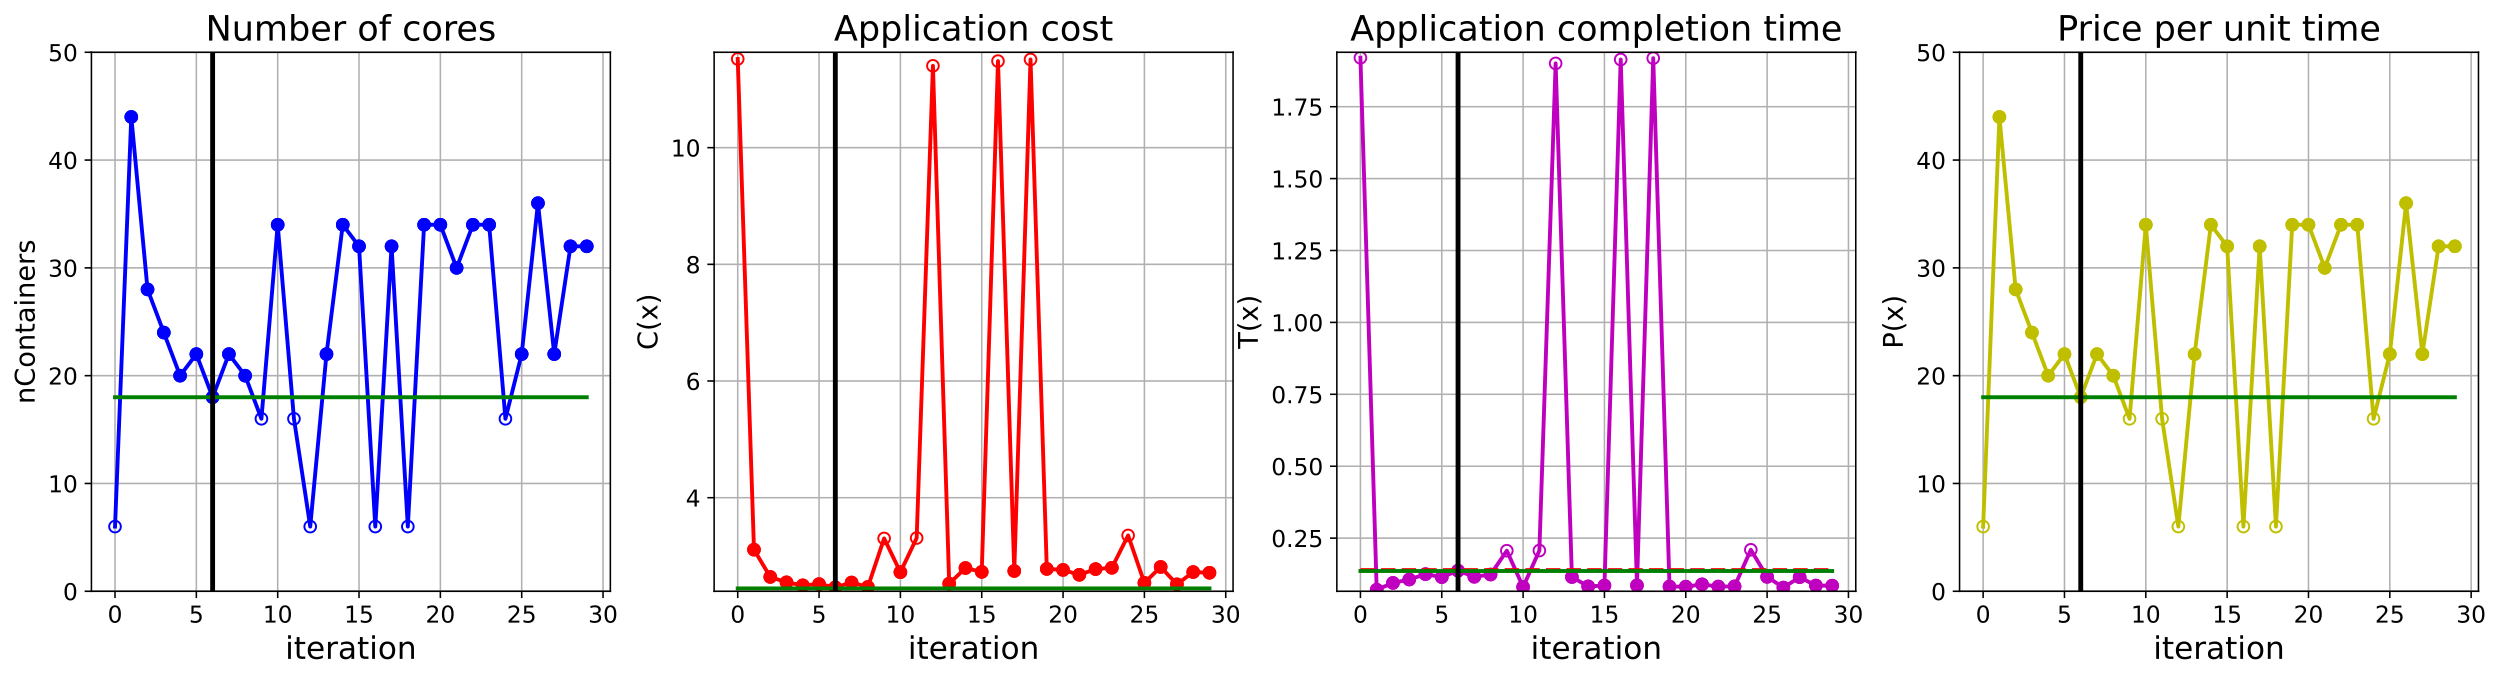 <?xml version="1.0" encoding="utf-8" standalone="no"?>
<!DOCTYPE svg PUBLIC "-//W3C//DTD SVG 1.1//EN"
  "http://www.w3.org/Graphics/SVG/1.1/DTD/svg11.dtd">
<!-- Created with matplotlib (https://matplotlib.org/) -->
<svg height="349.376pt" version="1.1" viewBox="0 0 1285.69 349.376" width="1285.69pt" xmlns="http://www.w3.org/2000/svg" xmlns:xlink="http://www.w3.org/1999/xlink">
 <defs>
  <style type="text/css">
*{stroke-linecap:butt;stroke-linejoin:round;}
  </style>
 </defs>
 <g id="figure_1">
  <g id="patch_1">
   <path d="M 0 349.376 
L 1285.69 349.376 
L 1285.69 0 
L 0 0 
z
" style="fill:#ffffff;"/>
  </g>
  <g id="axes_1">
   <g id="patch_2">
    <path d="M 47.019 304.077 
L 313.889 304.077 
L 313.889 26.877 
L 47.019 26.877 
z
" style="fill:#ffffff;"/>
   </g>
   <g id="matplotlib.axis_1">
    <g id="xtick_1">
     <g id="line2d_1">
      <path clip-path="url(#p14f63605f8)" d="M 59.15 304.077 
L 59.15 26.877 
" style="fill:none;stroke:#b0b0b0;stroke-linecap:square;stroke-width:0.8;"/>
     </g>
     <g id="line2d_2">
      <defs>
       <path d="M 0 0 
L 0 3.5 
" id="m46ca89e4c3" style="stroke:#000000;stroke-width:0.8;"/>
      </defs>
      <g>
       <use style="stroke:#000000;stroke-width:0.8;" x="59.15" xlink:href="#m46ca89e4c3" y="304.077"/>
      </g>
     </g>
     <g id="text_1">
      <!-- 0 -->
      <defs>
       <path d="M 31.781 66.406 
Q 24.172 66.406 20.328 58.906 
Q 16.5 51.422 16.5 36.375 
Q 16.5 21.391 20.328 13.891 
Q 24.172 6.391 31.781 6.391 
Q 39.453 6.391 43.281 13.891 
Q 47.125 21.391 47.125 36.375 
Q 47.125 51.422 43.281 58.906 
Q 39.453 66.406 31.781 66.406 
z
M 31.781 74.219 
Q 44.047 74.219 50.516 64.516 
Q 56.984 54.828 56.984 36.375 
Q 56.984 17.969 50.516 8.266 
Q 44.047 -1.422 31.781 -1.422 
Q 19.531 -1.422 13.062 8.266 
Q 6.594 17.969 6.594 36.375 
Q 6.594 54.828 13.062 64.516 
Q 19.531 74.219 31.781 74.219 
z
" id="DejaVuSans-48"/>
      </defs>
      <g transform="translate(55.332 320.195)scale(0.12 -0.12)">
       <use xlink:href="#DejaVuSans-48"/>
      </g>
     </g>
    </g>
    <g id="xtick_2">
     <g id="line2d_3">
      <path clip-path="url(#p14f63605f8)" d="M 100.979 304.077 
L 100.979 26.877 
" style="fill:none;stroke:#b0b0b0;stroke-linecap:square;stroke-width:0.8;"/>
     </g>
     <g id="line2d_4">
      <g>
       <use style="stroke:#000000;stroke-width:0.8;" x="100.979" xlink:href="#m46ca89e4c3" y="304.077"/>
      </g>
     </g>
     <g id="text_2">
      <!-- 5 -->
      <defs>
       <path d="M 10.797 72.906 
L 49.516 72.906 
L 49.516 64.594 
L 19.828 64.594 
L 19.828 46.734 
Q 21.969 47.469 24.109 47.828 
Q 26.266 48.188 28.422 48.188 
Q 40.625 48.188 47.75 41.5 
Q 54.891 34.812 54.891 23.391 
Q 54.891 11.625 47.562 5.094 
Q 40.234 -1.422 26.906 -1.422 
Q 22.312 -1.422 17.547 -0.641 
Q 12.797 0.141 7.719 1.703 
L 7.719 11.625 
Q 12.109 9.234 16.797 8.062 
Q 21.484 6.891 26.703 6.891 
Q 35.156 6.891 40.078 11.328 
Q 45.016 15.766 45.016 23.391 
Q 45.016 31 40.078 35.438 
Q 35.156 39.891 26.703 39.891 
Q 22.75 39.891 18.812 39.016 
Q 14.891 38.141 10.797 36.281 
z
" id="DejaVuSans-53"/>
      </defs>
      <g transform="translate(97.161 320.195)scale(0.12 -0.12)">
       <use xlink:href="#DejaVuSans-53"/>
      </g>
     </g>
    </g>
    <g id="xtick_3">
     <g id="line2d_5">
      <path clip-path="url(#p14f63605f8)" d="M 142.808 304.077 
L 142.808 26.877 
" style="fill:none;stroke:#b0b0b0;stroke-linecap:square;stroke-width:0.8;"/>
     </g>
     <g id="line2d_6">
      <g>
       <use style="stroke:#000000;stroke-width:0.8;" x="142.808" xlink:href="#m46ca89e4c3" y="304.077"/>
      </g>
     </g>
     <g id="text_3">
      <!-- 10 -->
      <defs>
       <path d="M 12.406 8.297 
L 28.516 8.297 
L 28.516 63.922 
L 10.984 60.406 
L 10.984 69.391 
L 28.422 72.906 
L 38.281 72.906 
L 38.281 8.297 
L 54.391 8.297 
L 54.391 0 
L 12.406 0 
z
" id="DejaVuSans-49"/>
      </defs>
      <g transform="translate(135.173 320.195)scale(0.12 -0.12)">
       <use xlink:href="#DejaVuSans-49"/>
       <use x="63.623" xlink:href="#DejaVuSans-48"/>
      </g>
     </g>
    </g>
    <g id="xtick_4">
     <g id="line2d_7">
      <path clip-path="url(#p14f63605f8)" d="M 184.637 304.077 
L 184.637 26.877 
" style="fill:none;stroke:#b0b0b0;stroke-linecap:square;stroke-width:0.8;"/>
     </g>
     <g id="line2d_8">
      <g>
       <use style="stroke:#000000;stroke-width:0.8;" x="184.637" xlink:href="#m46ca89e4c3" y="304.077"/>
      </g>
     </g>
     <g id="text_4">
      <!-- 15 -->
      <g transform="translate(177.002 320.195)scale(0.12 -0.12)">
       <use xlink:href="#DejaVuSans-49"/>
       <use x="63.623" xlink:href="#DejaVuSans-53"/>
      </g>
     </g>
    </g>
    <g id="xtick_5">
     <g id="line2d_9">
      <path clip-path="url(#p14f63605f8)" d="M 226.466 304.077 
L 226.466 26.877 
" style="fill:none;stroke:#b0b0b0;stroke-linecap:square;stroke-width:0.8;"/>
     </g>
     <g id="line2d_10">
      <g>
       <use style="stroke:#000000;stroke-width:0.8;" x="226.466" xlink:href="#m46ca89e4c3" y="304.077"/>
      </g>
     </g>
     <g id="text_5">
      <!-- 20 -->
      <defs>
       <path d="M 19.188 8.297 
L 53.609 8.297 
L 53.609 0 
L 7.328 0 
L 7.328 8.297 
Q 12.938 14.109 22.625 23.891 
Q 32.328 33.688 34.812 36.531 
Q 39.547 41.844 41.422 45.531 
Q 43.312 49.219 43.312 52.781 
Q 43.312 58.594 39.234 62.25 
Q 35.156 65.922 28.609 65.922 
Q 23.969 65.922 18.812 64.312 
Q 13.672 62.703 7.812 59.422 
L 7.812 69.391 
Q 13.766 71.781 18.938 73 
Q 24.125 74.219 28.422 74.219 
Q 39.75 74.219 46.484 68.547 
Q 53.219 62.891 53.219 53.422 
Q 53.219 48.922 51.531 44.891 
Q 49.859 40.875 45.406 35.406 
Q 44.188 33.984 37.641 27.219 
Q 31.109 20.453 19.188 8.297 
z
" id="DejaVuSans-50"/>
      </defs>
      <g transform="translate(218.831 320.195)scale(0.12 -0.12)">
       <use xlink:href="#DejaVuSans-50"/>
       <use x="63.623" xlink:href="#DejaVuSans-48"/>
      </g>
     </g>
    </g>
    <g id="xtick_6">
     <g id="line2d_11">
      <path clip-path="url(#p14f63605f8)" d="M 268.295 304.077 
L 268.295 26.877 
" style="fill:none;stroke:#b0b0b0;stroke-linecap:square;stroke-width:0.8;"/>
     </g>
     <g id="line2d_12">
      <g>
       <use style="stroke:#000000;stroke-width:0.8;" x="268.295" xlink:href="#m46ca89e4c3" y="304.077"/>
      </g>
     </g>
     <g id="text_6">
      <!-- 25 -->
      <g transform="translate(260.66 320.195)scale(0.12 -0.12)">
       <use xlink:href="#DejaVuSans-50"/>
       <use x="63.623" xlink:href="#DejaVuSans-53"/>
      </g>
     </g>
    </g>
    <g id="xtick_7">
     <g id="line2d_13">
      <path clip-path="url(#p14f63605f8)" d="M 310.124 304.077 
L 310.124 26.877 
" style="fill:none;stroke:#b0b0b0;stroke-linecap:square;stroke-width:0.8;"/>
     </g>
     <g id="line2d_14">
      <g>
       <use style="stroke:#000000;stroke-width:0.8;" x="310.124" xlink:href="#m46ca89e4c3" y="304.077"/>
      </g>
     </g>
     <g id="text_7">
      <!-- 30 -->
      <defs>
       <path d="M 40.578 39.312 
Q 47.656 37.797 51.625 33 
Q 55.609 28.219 55.609 21.188 
Q 55.609 10.406 48.188 4.484 
Q 40.766 -1.422 27.094 -1.422 
Q 22.516 -1.422 17.656 -0.516 
Q 12.797 0.391 7.625 2.203 
L 7.625 11.719 
Q 11.719 9.328 16.594 8.109 
Q 21.484 6.891 26.812 6.891 
Q 36.078 6.891 40.938 10.547 
Q 45.797 14.203 45.797 21.188 
Q 45.797 27.641 41.281 31.266 
Q 36.766 34.906 28.719 34.906 
L 20.219 34.906 
L 20.219 43.016 
L 29.109 43.016 
Q 36.375 43.016 40.234 45.922 
Q 44.094 48.828 44.094 54.297 
Q 44.094 59.906 40.109 62.906 
Q 36.141 65.922 28.719 65.922 
Q 24.656 65.922 20.016 65.031 
Q 15.375 64.156 9.812 62.312 
L 9.812 71.094 
Q 15.438 72.656 20.344 73.438 
Q 25.25 74.219 29.594 74.219 
Q 40.828 74.219 47.359 69.109 
Q 53.906 64.016 53.906 55.328 
Q 53.906 49.266 50.438 45.094 
Q 46.969 40.922 40.578 39.312 
z
" id="DejaVuSans-51"/>
      </defs>
      <g transform="translate(302.489 320.195)scale(0.12 -0.12)">
       <use xlink:href="#DejaVuSans-51"/>
       <use x="63.623" xlink:href="#DejaVuSans-48"/>
      </g>
     </g>
    </g>
    <g id="text_8">
     <!-- iteration -->
     <defs>
      <path d="M 9.422 54.688 
L 18.406 54.688 
L 18.406 0 
L 9.422 0 
z
M 9.422 75.984 
L 18.406 75.984 
L 18.406 64.594 
L 9.422 64.594 
z
" id="DejaVuSans-105"/>
      <path d="M 18.312 70.219 
L 18.312 54.688 
L 36.812 54.688 
L 36.812 47.703 
L 18.312 47.703 
L 18.312 18.016 
Q 18.312 11.328 20.141 9.422 
Q 21.969 7.516 27.594 7.516 
L 36.812 7.516 
L 36.812 0 
L 27.594 0 
Q 17.188 0 13.234 3.875 
Q 9.281 7.766 9.281 18.016 
L 9.281 47.703 
L 2.688 47.703 
L 2.688 54.688 
L 9.281 54.688 
L 9.281 70.219 
z
" id="DejaVuSans-116"/>
      <path d="M 56.203 29.594 
L 56.203 25.203 
L 14.891 25.203 
Q 15.484 15.922 20.484 11.062 
Q 25.484 6.203 34.422 6.203 
Q 39.594 6.203 44.453 7.469 
Q 49.312 8.734 54.109 11.281 
L 54.109 2.781 
Q 49.266 0.734 44.188 -0.344 
Q 39.109 -1.422 33.891 -1.422 
Q 20.797 -1.422 13.156 6.188 
Q 5.516 13.812 5.516 26.812 
Q 5.516 40.234 12.766 48.109 
Q 20.016 56 32.328 56 
Q 43.359 56 49.781 48.891 
Q 56.203 41.797 56.203 29.594 
z
M 47.219 32.234 
Q 47.125 39.594 43.094 43.984 
Q 39.062 48.391 32.422 48.391 
Q 24.906 48.391 20.391 44.141 
Q 15.875 39.891 15.188 32.172 
z
" id="DejaVuSans-101"/>
      <path d="M 41.109 46.297 
Q 39.594 47.172 37.812 47.578 
Q 36.031 48 33.891 48 
Q 26.266 48 22.188 43.047 
Q 18.109 38.094 18.109 28.812 
L 18.109 0 
L 9.078 0 
L 9.078 54.688 
L 18.109 54.688 
L 18.109 46.188 
Q 20.953 51.172 25.484 53.578 
Q 30.031 56 36.531 56 
Q 37.453 56 38.578 55.875 
Q 39.703 55.766 41.062 55.516 
z
" id="DejaVuSans-114"/>
      <path d="M 34.281 27.484 
Q 23.391 27.484 19.188 25 
Q 14.984 22.516 14.984 16.5 
Q 14.984 11.719 18.141 8.906 
Q 21.297 6.109 26.703 6.109 
Q 34.188 6.109 38.703 11.406 
Q 43.219 16.703 43.219 25.484 
L 43.219 27.484 
z
M 52.203 31.203 
L 52.203 0 
L 43.219 0 
L 43.219 8.297 
Q 40.141 3.328 35.547 0.953 
Q 30.953 -1.422 24.312 -1.422 
Q 15.922 -1.422 10.953 3.297 
Q 6 8.016 6 15.922 
Q 6 25.141 12.172 29.828 
Q 18.359 34.516 30.609 34.516 
L 43.219 34.516 
L 43.219 35.406 
Q 43.219 41.609 39.141 45 
Q 35.062 48.391 27.688 48.391 
Q 23 48.391 18.547 47.266 
Q 14.109 46.141 10.016 43.891 
L 10.016 52.203 
Q 14.938 54.109 19.578 55.047 
Q 24.219 56 28.609 56 
Q 40.484 56 46.344 49.844 
Q 52.203 43.703 52.203 31.203 
z
" id="DejaVuSans-97"/>
      <path d="M 30.609 48.391 
Q 23.391 48.391 19.188 42.75 
Q 14.984 37.109 14.984 27.297 
Q 14.984 17.484 19.156 11.844 
Q 23.344 6.203 30.609 6.203 
Q 37.797 6.203 41.984 11.859 
Q 46.188 17.531 46.188 27.297 
Q 46.188 37.016 41.984 42.703 
Q 37.797 48.391 30.609 48.391 
z
M 30.609 56 
Q 42.328 56 49.016 48.375 
Q 55.719 40.766 55.719 27.297 
Q 55.719 13.875 49.016 6.219 
Q 42.328 -1.422 30.609 -1.422 
Q 18.844 -1.422 12.172 6.219 
Q 5.516 13.875 5.516 27.297 
Q 5.516 40.766 12.172 48.375 
Q 18.844 56 30.609 56 
z
" id="DejaVuSans-111"/>
      <path d="M 54.891 33.016 
L 54.891 0 
L 45.906 0 
L 45.906 32.719 
Q 45.906 40.484 42.875 44.328 
Q 39.844 48.188 33.797 48.188 
Q 26.516 48.188 22.312 43.547 
Q 18.109 38.922 18.109 30.906 
L 18.109 0 
L 9.078 0 
L 9.078 54.688 
L 18.109 54.688 
L 18.109 46.188 
Q 21.344 51.125 25.703 53.562 
Q 30.078 56 35.797 56 
Q 45.219 56 50.047 50.172 
Q 54.891 44.344 54.891 33.016 
z
" id="DejaVuSans-110"/>
     </defs>
     <g transform="translate(146.658 338.848)scale(0.16 -0.16)">
      <use xlink:href="#DejaVuSans-105"/>
      <use x="27.783" xlink:href="#DejaVuSans-116"/>
      <use x="66.992" xlink:href="#DejaVuSans-101"/>
      <use x="128.516" xlink:href="#DejaVuSans-114"/>
      <use x="169.629" xlink:href="#DejaVuSans-97"/>
      <use x="230.908" xlink:href="#DejaVuSans-116"/>
      <use x="270.117" xlink:href="#DejaVuSans-105"/>
      <use x="297.9" xlink:href="#DejaVuSans-111"/>
      <use x="359.082" xlink:href="#DejaVuSans-110"/>
     </g>
    </g>
   </g>
   <g id="matplotlib.axis_2">
    <g id="ytick_1">
     <g id="line2d_15">
      <path clip-path="url(#p14f63605f8)" d="M 47.019 304.077 
L 313.889 304.077 
" style="fill:none;stroke:#b0b0b0;stroke-linecap:square;stroke-width:0.8;"/>
     </g>
     <g id="line2d_16">
      <defs>
       <path d="M 0 0 
L -3.5 0 
" id="mbdfed5a32f" style="stroke:#000000;stroke-width:0.8;"/>
      </defs>
      <g>
       <use style="stroke:#000000;stroke-width:0.8;" x="47.019" xlink:href="#mbdfed5a32f" y="304.077"/>
      </g>
     </g>
     <g id="text_9">
      <!-- 0 -->
      <g transform="translate(32.384 308.636)scale(0.12 -0.12)">
       <use xlink:href="#DejaVuSans-48"/>
      </g>
     </g>
    </g>
    <g id="ytick_2">
     <g id="line2d_17">
      <path clip-path="url(#p14f63605f8)" d="M 47.019 248.637 
L 313.889 248.637 
" style="fill:none;stroke:#b0b0b0;stroke-linecap:square;stroke-width:0.8;"/>
     </g>
     <g id="line2d_18">
      <g>
       <use style="stroke:#000000;stroke-width:0.8;" x="47.019" xlink:href="#mbdfed5a32f" y="248.637"/>
      </g>
     </g>
     <g id="text_10">
      <!-- 10 -->
      <g transform="translate(24.749 253.196)scale(0.12 -0.12)">
       <use xlink:href="#DejaVuSans-49"/>
       <use x="63.623" xlink:href="#DejaVuSans-48"/>
      </g>
     </g>
    </g>
    <g id="ytick_3">
     <g id="line2d_19">
      <path clip-path="url(#p14f63605f8)" d="M 47.019 193.197 
L 313.889 193.197 
" style="fill:none;stroke:#b0b0b0;stroke-linecap:square;stroke-width:0.8;"/>
     </g>
     <g id="line2d_20">
      <g>
       <use style="stroke:#000000;stroke-width:0.8;" x="47.019" xlink:href="#mbdfed5a32f" y="193.197"/>
      </g>
     </g>
     <g id="text_11">
      <!-- 20 -->
      <g transform="translate(24.749 197.756)scale(0.12 -0.12)">
       <use xlink:href="#DejaVuSans-50"/>
       <use x="63.623" xlink:href="#DejaVuSans-48"/>
      </g>
     </g>
    </g>
    <g id="ytick_4">
     <g id="line2d_21">
      <path clip-path="url(#p14f63605f8)" d="M 47.019 137.757 
L 313.889 137.757 
" style="fill:none;stroke:#b0b0b0;stroke-linecap:square;stroke-width:0.8;"/>
     </g>
     <g id="line2d_22">
      <g>
       <use style="stroke:#000000;stroke-width:0.8;" x="47.019" xlink:href="#mbdfed5a32f" y="137.757"/>
      </g>
     </g>
     <g id="text_12">
      <!-- 30 -->
      <g transform="translate(24.749 142.316)scale(0.12 -0.12)">
       <use xlink:href="#DejaVuSans-51"/>
       <use x="63.623" xlink:href="#DejaVuSans-48"/>
      </g>
     </g>
    </g>
    <g id="ytick_5">
     <g id="line2d_23">
      <path clip-path="url(#p14f63605f8)" d="M 47.019 82.317 
L 313.889 82.317 
" style="fill:none;stroke:#b0b0b0;stroke-linecap:square;stroke-width:0.8;"/>
     </g>
     <g id="line2d_24">
      <g>
       <use style="stroke:#000000;stroke-width:0.8;" x="47.019" xlink:href="#mbdfed5a32f" y="82.317"/>
      </g>
     </g>
     <g id="text_13">
      <!-- 40 -->
      <defs>
       <path d="M 37.797 64.312 
L 12.891 25.391 
L 37.797 25.391 
z
M 35.203 72.906 
L 47.609 72.906 
L 47.609 25.391 
L 58.016 25.391 
L 58.016 17.188 
L 47.609 17.188 
L 47.609 0 
L 37.797 0 
L 37.797 17.188 
L 4.891 17.188 
L 4.891 26.703 
z
" id="DejaVuSans-52"/>
      </defs>
      <g transform="translate(24.749 86.876)scale(0.12 -0.12)">
       <use xlink:href="#DejaVuSans-52"/>
       <use x="63.623" xlink:href="#DejaVuSans-48"/>
      </g>
     </g>
    </g>
    <g id="ytick_6">
     <g id="line2d_25">
      <path clip-path="url(#p14f63605f8)" d="M 47.019 26.877 
L 313.889 26.877 
" style="fill:none;stroke:#b0b0b0;stroke-linecap:square;stroke-width:0.8;"/>
     </g>
     <g id="line2d_26">
      <g>
       <use style="stroke:#000000;stroke-width:0.8;" x="47.019" xlink:href="#mbdfed5a32f" y="26.877"/>
      </g>
     </g>
     <g id="text_14">
      <!-- 50 -->
      <g transform="translate(24.749 31.436)scale(0.12 -0.12)">
       <use xlink:href="#DejaVuSans-53"/>
       <use x="63.623" xlink:href="#DejaVuSans-48"/>
      </g>
     </g>
    </g>
    <g id="text_15">
     <!-- nContainers -->
     <defs>
      <path d="M 64.406 67.281 
L 64.406 56.891 
Q 59.422 61.531 53.781 63.812 
Q 48.141 66.109 41.797 66.109 
Q 29.297 66.109 22.656 58.469 
Q 16.016 50.828 16.016 36.375 
Q 16.016 21.969 22.656 14.328 
Q 29.297 6.688 41.797 6.688 
Q 48.141 6.688 53.781 8.984 
Q 59.422 11.281 64.406 15.922 
L 64.406 5.609 
Q 59.234 2.094 53.438 0.328 
Q 47.656 -1.422 41.219 -1.422 
Q 24.656 -1.422 15.125 8.703 
Q 5.609 18.844 5.609 36.375 
Q 5.609 53.953 15.125 64.078 
Q 24.656 74.219 41.219 74.219 
Q 47.75 74.219 53.531 72.484 
Q 59.328 70.75 64.406 67.281 
z
" id="DejaVuSans-67"/>
      <path d="M 44.281 53.078 
L 44.281 44.578 
Q 40.484 46.531 36.375 47.5 
Q 32.281 48.484 27.875 48.484 
Q 21.188 48.484 17.844 46.438 
Q 14.5 44.391 14.5 40.281 
Q 14.5 37.156 16.891 35.375 
Q 19.281 33.594 26.516 31.984 
L 29.594 31.297 
Q 39.156 29.25 43.188 25.516 
Q 47.219 21.781 47.219 15.094 
Q 47.219 7.469 41.188 3.016 
Q 35.156 -1.422 24.609 -1.422 
Q 20.219 -1.422 15.453 -0.562 
Q 10.688 0.297 5.422 2 
L 5.422 11.281 
Q 10.406 8.688 15.234 7.391 
Q 20.062 6.109 24.812 6.109 
Q 31.156 6.109 34.562 8.281 
Q 37.984 10.453 37.984 14.406 
Q 37.984 18.062 35.516 20.016 
Q 33.062 21.969 24.703 23.781 
L 21.578 24.516 
Q 13.234 26.266 9.516 29.906 
Q 5.812 33.547 5.812 39.891 
Q 5.812 47.609 11.281 51.797 
Q 16.75 56 26.812 56 
Q 31.781 56 36.172 55.266 
Q 40.578 54.547 44.281 53.078 
z
" id="DejaVuSans-115"/>
     </defs>
     <g transform="translate(17.838 207.767)rotate(-90)scale(0.14 -0.14)">
      <use xlink:href="#DejaVuSans-110"/>
      <use x="63.379" xlink:href="#DejaVuSans-67"/>
      <use x="133.203" xlink:href="#DejaVuSans-111"/>
      <use x="194.385" xlink:href="#DejaVuSans-110"/>
      <use x="257.764" xlink:href="#DejaVuSans-116"/>
      <use x="296.973" xlink:href="#DejaVuSans-97"/>
      <use x="358.252" xlink:href="#DejaVuSans-105"/>
      <use x="386.035" xlink:href="#DejaVuSans-110"/>
      <use x="449.414" xlink:href="#DejaVuSans-101"/>
      <use x="510.938" xlink:href="#DejaVuSans-114"/>
      <use x="552.051" xlink:href="#DejaVuSans-115"/>
     </g>
    </g>
   </g>
   <g id="line2d_27">
    <path clip-path="url(#p14f63605f8)" d="M 59.15 270.813 
L 67.516 60.141 
L 75.881 148.845 
L 84.247 171.021 
L 92.613 193.197 
L 100.979 182.109 
L 109.345 204.285 
L 117.711 182.109 
L 126.076 193.197 
L 134.442 215.373 
L 142.808 115.581 
L 151.174 215.373 
L 159.54 270.813 
L 167.905 182.109 
L 176.271 115.581 
L 184.637 126.669 
L 193.003 270.813 
L 201.369 126.669 
L 209.735 270.813 
L 218.1 115.581 
L 226.466 115.581 
L 234.832 137.757 
L 243.198 115.581 
L 251.564 115.581 
L 259.929 215.373 
L 268.295 182.109 
L 276.661 104.493 
L 285.027 182.109 
L 293.393 126.669 
L 301.759 126.669 
" style="fill:none;stroke:#0000ff;stroke-linecap:square;stroke-width:2;"/>
    <defs>
     <path d="M 0 3 
C 0.796 3 1.559 2.684 2.121 2.121 
C 2.684 1.559 3 0.796 3 0 
C 3 -0.796 2.684 -1.559 2.121 -2.121 
C 1.559 -2.684 0.796 -3 0 -3 
C -0.796 -3 -1.559 -2.684 -2.121 -2.121 
C -2.684 -1.559 -3 -0.796 -3 0 
C -3 0.796 -2.684 1.559 -2.121 2.121 
C -1.559 2.684 -0.796 3 0 3 
z
" id="mab89af5614" style="stroke:#0000ff;"/>
    </defs>
    <g clip-path="url(#p14f63605f8)">
     <use style="fill-opacity:0;stroke:#0000ff;" x="59.15" xlink:href="#mab89af5614" y="270.813"/>
     <use style="fill-opacity:0;stroke:#0000ff;" x="67.516" xlink:href="#mab89af5614" y="60.141"/>
     <use style="fill-opacity:0;stroke:#0000ff;" x="75.881" xlink:href="#mab89af5614" y="148.845"/>
     <use style="fill-opacity:0;stroke:#0000ff;" x="84.247" xlink:href="#mab89af5614" y="171.021"/>
     <use style="fill-opacity:0;stroke:#0000ff;" x="92.613" xlink:href="#mab89af5614" y="193.197"/>
     <use style="fill-opacity:0;stroke:#0000ff;" x="100.979" xlink:href="#mab89af5614" y="182.109"/>
     <use style="fill-opacity:0;stroke:#0000ff;" x="109.345" xlink:href="#mab89af5614" y="204.285"/>
     <use style="fill-opacity:0;stroke:#0000ff;" x="117.711" xlink:href="#mab89af5614" y="182.109"/>
     <use style="fill-opacity:0;stroke:#0000ff;" x="126.076" xlink:href="#mab89af5614" y="193.197"/>
     <use style="fill-opacity:0;stroke:#0000ff;" x="134.442" xlink:href="#mab89af5614" y="215.373"/>
     <use style="fill-opacity:0;stroke:#0000ff;" x="142.808" xlink:href="#mab89af5614" y="115.581"/>
     <use style="fill-opacity:0;stroke:#0000ff;" x="151.174" xlink:href="#mab89af5614" y="215.373"/>
     <use style="fill-opacity:0;stroke:#0000ff;" x="159.54" xlink:href="#mab89af5614" y="270.813"/>
     <use style="fill-opacity:0;stroke:#0000ff;" x="167.905" xlink:href="#mab89af5614" y="182.109"/>
     <use style="fill-opacity:0;stroke:#0000ff;" x="176.271" xlink:href="#mab89af5614" y="115.581"/>
     <use style="fill-opacity:0;stroke:#0000ff;" x="184.637" xlink:href="#mab89af5614" y="126.669"/>
     <use style="fill-opacity:0;stroke:#0000ff;" x="193.003" xlink:href="#mab89af5614" y="270.813"/>
     <use style="fill-opacity:0;stroke:#0000ff;" x="201.369" xlink:href="#mab89af5614" y="126.669"/>
     <use style="fill-opacity:0;stroke:#0000ff;" x="209.735" xlink:href="#mab89af5614" y="270.813"/>
     <use style="fill-opacity:0;stroke:#0000ff;" x="218.1" xlink:href="#mab89af5614" y="115.581"/>
     <use style="fill-opacity:0;stroke:#0000ff;" x="226.466" xlink:href="#mab89af5614" y="115.581"/>
     <use style="fill-opacity:0;stroke:#0000ff;" x="234.832" xlink:href="#mab89af5614" y="137.757"/>
     <use style="fill-opacity:0;stroke:#0000ff;" x="243.198" xlink:href="#mab89af5614" y="115.581"/>
     <use style="fill-opacity:0;stroke:#0000ff;" x="251.564" xlink:href="#mab89af5614" y="115.581"/>
     <use style="fill-opacity:0;stroke:#0000ff;" x="259.929" xlink:href="#mab89af5614" y="215.373"/>
     <use style="fill-opacity:0;stroke:#0000ff;" x="268.295" xlink:href="#mab89af5614" y="182.109"/>
     <use style="fill-opacity:0;stroke:#0000ff;" x="276.661" xlink:href="#mab89af5614" y="104.493"/>
     <use style="fill-opacity:0;stroke:#0000ff;" x="285.027" xlink:href="#mab89af5614" y="182.109"/>
     <use style="fill-opacity:0;stroke:#0000ff;" x="293.393" xlink:href="#mab89af5614" y="126.669"/>
     <use style="fill-opacity:0;stroke:#0000ff;" x="301.759" xlink:href="#mab89af5614" y="126.669"/>
    </g>
   </g>
   <g id="line2d_28">
    <defs>
     <path d="M 0 3 
C 0.796 3 1.559 2.684 2.121 2.121 
C 2.684 1.559 3 0.796 3 0 
C 3 -0.796 2.684 -1.559 2.121 -2.121 
C 1.559 -2.684 0.796 -3 0 -3 
C -0.796 -3 -1.559 -2.684 -2.121 -2.121 
C -2.684 -1.559 -3 -0.796 -3 0 
C -3 0.796 -2.684 1.559 -2.121 2.121 
C -1.559 2.684 -0.796 3 0 3 
z
" id="mfc11782acc" style="stroke:#0000ff;"/>
    </defs>
    <g clip-path="url(#p14f63605f8)">
     <use style="fill:#0000ff;stroke:#0000ff;" x="67.516" xlink:href="#mfc11782acc" y="60.141"/>
    </g>
   </g>
   <g id="line2d_29">
    <g clip-path="url(#p14f63605f8)">
     <use style="fill:#0000ff;stroke:#0000ff;" x="75.881" xlink:href="#mfc11782acc" y="148.845"/>
    </g>
   </g>
   <g id="line2d_30">
    <g clip-path="url(#p14f63605f8)">
     <use style="fill:#0000ff;stroke:#0000ff;" x="84.247" xlink:href="#mfc11782acc" y="171.021"/>
    </g>
   </g>
   <g id="line2d_31">
    <g clip-path="url(#p14f63605f8)">
     <use style="fill:#0000ff;stroke:#0000ff;" x="92.613" xlink:href="#mfc11782acc" y="193.197"/>
    </g>
   </g>
   <g id="line2d_32">
    <g clip-path="url(#p14f63605f8)">
     <use style="fill:#0000ff;stroke:#0000ff;" x="100.979" xlink:href="#mfc11782acc" y="182.109"/>
    </g>
   </g>
   <g id="line2d_33">
    <g clip-path="url(#p14f63605f8)">
     <use style="fill:#0000ff;stroke:#0000ff;" x="109.345" xlink:href="#mfc11782acc" y="204.285"/>
    </g>
   </g>
   <g id="line2d_34">
    <g clip-path="url(#p14f63605f8)">
     <use style="fill:#0000ff;stroke:#0000ff;" x="117.711" xlink:href="#mfc11782acc" y="182.109"/>
    </g>
   </g>
   <g id="line2d_35">
    <g clip-path="url(#p14f63605f8)">
     <use style="fill:#0000ff;stroke:#0000ff;" x="126.076" xlink:href="#mfc11782acc" y="193.197"/>
    </g>
   </g>
   <g id="line2d_36">
    <g clip-path="url(#p14f63605f8)">
     <use style="fill:#0000ff;stroke:#0000ff;" x="142.808" xlink:href="#mfc11782acc" y="115.581"/>
    </g>
   </g>
   <g id="line2d_37">
    <g clip-path="url(#p14f63605f8)">
     <use style="fill:#0000ff;stroke:#0000ff;" x="167.905" xlink:href="#mfc11782acc" y="182.109"/>
    </g>
   </g>
   <g id="line2d_38">
    <g clip-path="url(#p14f63605f8)">
     <use style="fill:#0000ff;stroke:#0000ff;" x="176.271" xlink:href="#mfc11782acc" y="115.581"/>
    </g>
   </g>
   <g id="line2d_39">
    <g clip-path="url(#p14f63605f8)">
     <use style="fill:#0000ff;stroke:#0000ff;" x="184.637" xlink:href="#mfc11782acc" y="126.669"/>
    </g>
   </g>
   <g id="line2d_40">
    <g clip-path="url(#p14f63605f8)">
     <use style="fill:#0000ff;stroke:#0000ff;" x="201.369" xlink:href="#mfc11782acc" y="126.669"/>
    </g>
   </g>
   <g id="line2d_41">
    <g clip-path="url(#p14f63605f8)">
     <use style="fill:#0000ff;stroke:#0000ff;" x="218.1" xlink:href="#mfc11782acc" y="115.581"/>
    </g>
   </g>
   <g id="line2d_42">
    <g clip-path="url(#p14f63605f8)">
     <use style="fill:#0000ff;stroke:#0000ff;" x="226.466" xlink:href="#mfc11782acc" y="115.581"/>
    </g>
   </g>
   <g id="line2d_43">
    <g clip-path="url(#p14f63605f8)">
     <use style="fill:#0000ff;stroke:#0000ff;" x="234.832" xlink:href="#mfc11782acc" y="137.757"/>
    </g>
   </g>
   <g id="line2d_44">
    <g clip-path="url(#p14f63605f8)">
     <use style="fill:#0000ff;stroke:#0000ff;" x="243.198" xlink:href="#mfc11782acc" y="115.581"/>
    </g>
   </g>
   <g id="line2d_45">
    <g clip-path="url(#p14f63605f8)">
     <use style="fill:#0000ff;stroke:#0000ff;" x="251.564" xlink:href="#mfc11782acc" y="115.581"/>
    </g>
   </g>
   <g id="line2d_46">
    <g clip-path="url(#p14f63605f8)">
     <use style="fill:#0000ff;stroke:#0000ff;" x="268.295" xlink:href="#mfc11782acc" y="182.109"/>
    </g>
   </g>
   <g id="line2d_47">
    <g clip-path="url(#p14f63605f8)">
     <use style="fill:#0000ff;stroke:#0000ff;" x="276.661" xlink:href="#mfc11782acc" y="104.493"/>
    </g>
   </g>
   <g id="line2d_48">
    <g clip-path="url(#p14f63605f8)">
     <use style="fill:#0000ff;stroke:#0000ff;" x="285.027" xlink:href="#mfc11782acc" y="182.109"/>
    </g>
   </g>
   <g id="line2d_49">
    <g clip-path="url(#p14f63605f8)">
     <use style="fill:#0000ff;stroke:#0000ff;" x="293.393" xlink:href="#mfc11782acc" y="126.669"/>
    </g>
   </g>
   <g id="line2d_50">
    <g clip-path="url(#p14f63605f8)">
     <use style="fill:#0000ff;stroke:#0000ff;" x="301.759" xlink:href="#mfc11782acc" y="126.669"/>
    </g>
   </g>
   <g id="line2d_51">
    <path clip-path="url(#p14f63605f8)" d="M 59.15 204.285 
L 67.516 204.285 
L 75.881 204.285 
L 84.247 204.285 
L 92.613 204.285 
L 100.979 204.285 
L 109.345 204.285 
L 117.711 204.285 
L 126.076 204.285 
L 134.442 204.285 
L 142.808 204.285 
L 151.174 204.285 
L 159.54 204.285 
L 167.905 204.285 
L 176.271 204.285 
L 184.637 204.285 
L 193.003 204.285 
L 201.369 204.285 
L 209.735 204.285 
L 218.1 204.285 
L 226.466 204.285 
L 234.832 204.285 
L 243.198 204.285 
L 251.564 204.285 
L 259.929 204.285 
L 268.295 204.285 
L 276.661 204.285 
L 285.027 204.285 
L 293.393 204.285 
L 301.759 204.285 
" style="fill:none;stroke:#008000;stroke-linecap:square;stroke-width:2;"/>
   </g>
   <g id="line2d_52">
    <path clip-path="url(#p14f63605f8)" d="M 109.345 304.077 
L 109.345 26.877 
" style="fill:none;stroke:#000000;stroke-linecap:square;stroke-width:2.5;"/>
   </g>
   <g id="patch_3">
    <path d="M 47.019 304.077 
L 47.019 26.877 
" style="fill:none;stroke:#000000;stroke-linecap:square;stroke-linejoin:miter;stroke-width:0.8;"/>
   </g>
   <g id="patch_4">
    <path d="M 313.889 304.077 
L 313.889 26.877 
" style="fill:none;stroke:#000000;stroke-linecap:square;stroke-linejoin:miter;stroke-width:0.8;"/>
   </g>
   <g id="patch_5">
    <path d="M 47.019 304.077 
L 313.889 304.077 
" style="fill:none;stroke:#000000;stroke-linecap:square;stroke-linejoin:miter;stroke-width:0.8;"/>
   </g>
   <g id="patch_6">
    <path d="M 47.019 26.877 
L 313.889 26.877 
" style="fill:none;stroke:#000000;stroke-linecap:square;stroke-linejoin:miter;stroke-width:0.8;"/>
   </g>
   <g id="text_16">
    <!-- Number of cores -->
    <defs>
     <path d="M 9.812 72.906 
L 23.094 72.906 
L 55.422 11.922 
L 55.422 72.906 
L 64.984 72.906 
L 64.984 0 
L 51.703 0 
L 19.391 60.984 
L 19.391 0 
L 9.812 0 
z
" id="DejaVuSans-78"/>
     <path d="M 8.5 21.578 
L 8.5 54.688 
L 17.484 54.688 
L 17.484 21.922 
Q 17.484 14.156 20.5 10.266 
Q 23.531 6.391 29.594 6.391 
Q 36.859 6.391 41.078 11.031 
Q 45.312 15.672 45.312 23.688 
L 45.312 54.688 
L 54.297 54.688 
L 54.297 0 
L 45.312 0 
L 45.312 8.406 
Q 42.047 3.422 37.719 1 
Q 33.406 -1.422 27.688 -1.422 
Q 18.266 -1.422 13.375 4.438 
Q 8.5 10.297 8.5 21.578 
z
M 31.109 56 
z
" id="DejaVuSans-117"/>
     <path d="M 52 44.188 
Q 55.375 50.25 60.062 53.125 
Q 64.75 56 71.094 56 
Q 79.641 56 84.281 50.016 
Q 88.922 44.047 88.922 33.016 
L 88.922 0 
L 79.891 0 
L 79.891 32.719 
Q 79.891 40.578 77.094 44.375 
Q 74.312 48.188 68.609 48.188 
Q 61.625 48.188 57.562 43.547 
Q 53.516 38.922 53.516 30.906 
L 53.516 0 
L 44.484 0 
L 44.484 32.719 
Q 44.484 40.625 41.703 44.406 
Q 38.922 48.188 33.109 48.188 
Q 26.219 48.188 22.156 43.531 
Q 18.109 38.875 18.109 30.906 
L 18.109 0 
L 9.078 0 
L 9.078 54.688 
L 18.109 54.688 
L 18.109 46.188 
Q 21.188 51.219 25.484 53.609 
Q 29.781 56 35.688 56 
Q 41.656 56 45.828 52.969 
Q 50 49.953 52 44.188 
z
" id="DejaVuSans-109"/>
     <path d="M 48.688 27.297 
Q 48.688 37.203 44.609 42.844 
Q 40.531 48.484 33.406 48.484 
Q 26.266 48.484 22.188 42.844 
Q 18.109 37.203 18.109 27.297 
Q 18.109 17.391 22.188 11.75 
Q 26.266 6.109 33.406 6.109 
Q 40.531 6.109 44.609 11.75 
Q 48.688 17.391 48.688 27.297 
z
M 18.109 46.391 
Q 20.953 51.266 25.266 53.625 
Q 29.594 56 35.594 56 
Q 45.562 56 51.781 48.094 
Q 58.016 40.188 58.016 27.297 
Q 58.016 14.406 51.781 6.484 
Q 45.562 -1.422 35.594 -1.422 
Q 29.594 -1.422 25.266 0.953 
Q 20.953 3.328 18.109 8.203 
L 18.109 0 
L 9.078 0 
L 9.078 75.984 
L 18.109 75.984 
z
" id="DejaVuSans-98"/>
     <path id="DejaVuSans-32"/>
     <path d="M 37.109 75.984 
L 37.109 68.5 
L 28.516 68.5 
Q 23.688 68.5 21.797 66.547 
Q 19.922 64.594 19.922 59.516 
L 19.922 54.688 
L 34.719 54.688 
L 34.719 47.703 
L 19.922 47.703 
L 19.922 0 
L 10.891 0 
L 10.891 47.703 
L 2.297 47.703 
L 2.297 54.688 
L 10.891 54.688 
L 10.891 58.5 
Q 10.891 67.625 15.141 71.797 
Q 19.391 75.984 28.609 75.984 
z
" id="DejaVuSans-102"/>
     <path d="M 48.781 52.594 
L 48.781 44.188 
Q 44.969 46.297 41.141 47.344 
Q 37.312 48.391 33.406 48.391 
Q 24.656 48.391 19.812 42.844 
Q 14.984 37.312 14.984 27.297 
Q 14.984 17.281 19.812 11.734 
Q 24.656 6.203 33.406 6.203 
Q 37.312 6.203 41.141 7.25 
Q 44.969 8.297 48.781 10.406 
L 48.781 2.094 
Q 45.016 0.344 40.984 -0.531 
Q 36.969 -1.422 32.422 -1.422 
Q 20.062 -1.422 12.781 6.344 
Q 5.516 14.109 5.516 27.297 
Q 5.516 40.672 12.859 48.328 
Q 20.219 56 33.016 56 
Q 37.156 56 41.109 55.141 
Q 45.062 54.297 48.781 52.594 
z
" id="DejaVuSans-99"/>
    </defs>
    <g transform="translate(105.725 20.877)scale(0.18 -0.18)">
     <use xlink:href="#DejaVuSans-78"/>
     <use x="74.805" xlink:href="#DejaVuSans-117"/>
     <use x="138.184" xlink:href="#DejaVuSans-109"/>
     <use x="235.596" xlink:href="#DejaVuSans-98"/>
     <use x="299.072" xlink:href="#DejaVuSans-101"/>
     <use x="360.596" xlink:href="#DejaVuSans-114"/>
     <use x="401.709" xlink:href="#DejaVuSans-32"/>
     <use x="433.496" xlink:href="#DejaVuSans-111"/>
     <use x="494.678" xlink:href="#DejaVuSans-102"/>
     <use x="529.883" xlink:href="#DejaVuSans-32"/>
     <use x="561.67" xlink:href="#DejaVuSans-99"/>
     <use x="616.65" xlink:href="#DejaVuSans-111"/>
     <use x="677.832" xlink:href="#DejaVuSans-114"/>
     <use x="716.695" xlink:href="#DejaVuSans-101"/>
     <use x="778.219" xlink:href="#DejaVuSans-115"/>
    </g>
   </g>
  </g>
  <g id="axes_2">
   <g id="patch_7">
    <path d="M 367.263 304.077 
L 634.132 304.077 
L 634.132 26.877 
L 367.263 26.877 
z
" style="fill:#ffffff;"/>
   </g>
   <g id="matplotlib.axis_3">
    <g id="xtick_8">
     <g id="line2d_53">
      <path clip-path="url(#pbdd2fc10b8)" d="M 379.393 304.077 
L 379.393 26.877 
" style="fill:none;stroke:#b0b0b0;stroke-linecap:square;stroke-width:0.8;"/>
     </g>
     <g id="line2d_54">
      <g>
       <use style="stroke:#000000;stroke-width:0.8;" x="379.393" xlink:href="#m46ca89e4c3" y="304.077"/>
      </g>
     </g>
     <g id="text_17">
      <!-- 0 -->
      <g transform="translate(375.576 320.195)scale(0.12 -0.12)">
       <use xlink:href="#DejaVuSans-48"/>
      </g>
     </g>
    </g>
    <g id="xtick_9">
     <g id="line2d_55">
      <path clip-path="url(#pbdd2fc10b8)" d="M 421.222 304.077 
L 421.222 26.877 
" style="fill:none;stroke:#b0b0b0;stroke-linecap:square;stroke-width:0.8;"/>
     </g>
     <g id="line2d_56">
      <g>
       <use style="stroke:#000000;stroke-width:0.8;" x="421.222" xlink:href="#m46ca89e4c3" y="304.077"/>
      </g>
     </g>
     <g id="text_18">
      <!-- 5 -->
      <g transform="translate(417.405 320.195)scale(0.12 -0.12)">
       <use xlink:href="#DejaVuSans-53"/>
      </g>
     </g>
    </g>
    <g id="xtick_10">
     <g id="line2d_57">
      <path clip-path="url(#pbdd2fc10b8)" d="M 463.051 304.077 
L 463.051 26.877 
" style="fill:none;stroke:#b0b0b0;stroke-linecap:square;stroke-width:0.8;"/>
     </g>
     <g id="line2d_58">
      <g>
       <use style="stroke:#000000;stroke-width:0.8;" x="463.051" xlink:href="#m46ca89e4c3" y="304.077"/>
      </g>
     </g>
     <g id="text_19">
      <!-- 10 -->
      <g transform="translate(455.416 320.195)scale(0.12 -0.12)">
       <use xlink:href="#DejaVuSans-49"/>
       <use x="63.623" xlink:href="#DejaVuSans-48"/>
      </g>
     </g>
    </g>
    <g id="xtick_11">
     <g id="line2d_59">
      <path clip-path="url(#pbdd2fc10b8)" d="M 504.881 304.077 
L 504.881 26.877 
" style="fill:none;stroke:#b0b0b0;stroke-linecap:square;stroke-width:0.8;"/>
     </g>
     <g id="line2d_60">
      <g>
       <use style="stroke:#000000;stroke-width:0.8;" x="504.881" xlink:href="#m46ca89e4c3" y="304.077"/>
      </g>
     </g>
     <g id="text_20">
      <!-- 15 -->
      <g transform="translate(497.246 320.195)scale(0.12 -0.12)">
       <use xlink:href="#DejaVuSans-49"/>
       <use x="63.623" xlink:href="#DejaVuSans-53"/>
      </g>
     </g>
    </g>
    <g id="xtick_12">
     <g id="line2d_61">
      <path clip-path="url(#pbdd2fc10b8)" d="M 546.71 304.077 
L 546.71 26.877 
" style="fill:none;stroke:#b0b0b0;stroke-linecap:square;stroke-width:0.8;"/>
     </g>
     <g id="line2d_62">
      <g>
       <use style="stroke:#000000;stroke-width:0.8;" x="546.71" xlink:href="#m46ca89e4c3" y="304.077"/>
      </g>
     </g>
     <g id="text_21">
      <!-- 20 -->
      <g transform="translate(539.075 320.195)scale(0.12 -0.12)">
       <use xlink:href="#DejaVuSans-50"/>
       <use x="63.623" xlink:href="#DejaVuSans-48"/>
      </g>
     </g>
    </g>
    <g id="xtick_13">
     <g id="line2d_63">
      <path clip-path="url(#pbdd2fc10b8)" d="M 588.539 304.077 
L 588.539 26.877 
" style="fill:none;stroke:#b0b0b0;stroke-linecap:square;stroke-width:0.8;"/>
     </g>
     <g id="line2d_64">
      <g>
       <use style="stroke:#000000;stroke-width:0.8;" x="588.539" xlink:href="#m46ca89e4c3" y="304.077"/>
      </g>
     </g>
     <g id="text_22">
      <!-- 25 -->
      <g transform="translate(580.904 320.195)scale(0.12 -0.12)">
       <use xlink:href="#DejaVuSans-50"/>
       <use x="63.623" xlink:href="#DejaVuSans-53"/>
      </g>
     </g>
    </g>
    <g id="xtick_14">
     <g id="line2d_65">
      <path clip-path="url(#pbdd2fc10b8)" d="M 630.368 304.077 
L 630.368 26.877 
" style="fill:none;stroke:#b0b0b0;stroke-linecap:square;stroke-width:0.8;"/>
     </g>
     <g id="line2d_66">
      <g>
       <use style="stroke:#000000;stroke-width:0.8;" x="630.368" xlink:href="#m46ca89e4c3" y="304.077"/>
      </g>
     </g>
     <g id="text_23">
      <!-- 30 -->
      <g transform="translate(622.733 320.195)scale(0.12 -0.12)">
       <use xlink:href="#DejaVuSans-51"/>
       <use x="63.623" xlink:href="#DejaVuSans-48"/>
      </g>
     </g>
    </g>
    <g id="text_24">
     <!-- iteration -->
     <g transform="translate(466.901 338.848)scale(0.16 -0.16)">
      <use xlink:href="#DejaVuSans-105"/>
      <use x="27.783" xlink:href="#DejaVuSans-116"/>
      <use x="66.992" xlink:href="#DejaVuSans-101"/>
      <use x="128.516" xlink:href="#DejaVuSans-114"/>
      <use x="169.629" xlink:href="#DejaVuSans-97"/>
      <use x="230.908" xlink:href="#DejaVuSans-116"/>
      <use x="270.117" xlink:href="#DejaVuSans-105"/>
      <use x="297.9" xlink:href="#DejaVuSans-111"/>
      <use x="359.082" xlink:href="#DejaVuSans-110"/>
     </g>
    </g>
   </g>
   <g id="matplotlib.axis_4">
    <g id="ytick_7">
     <g id="line2d_67">
      <path clip-path="url(#pbdd2fc10b8)" d="M 367.263 255.944 
L 634.132 255.944 
" style="fill:none;stroke:#b0b0b0;stroke-linecap:square;stroke-width:0.8;"/>
     </g>
     <g id="line2d_68">
      <g>
       <use style="stroke:#000000;stroke-width:0.8;" x="367.263" xlink:href="#mbdfed5a32f" y="255.944"/>
      </g>
     </g>
     <g id="text_25">
      <!-- 4 -->
      <g transform="translate(352.628 260.503)scale(0.12 -0.12)">
       <use xlink:href="#DejaVuSans-52"/>
      </g>
     </g>
    </g>
    <g id="ytick_8">
     <g id="line2d_69">
      <path clip-path="url(#pbdd2fc10b8)" d="M 367.263 195.942 
L 634.132 195.942 
" style="fill:none;stroke:#b0b0b0;stroke-linecap:square;stroke-width:0.8;"/>
     </g>
     <g id="line2d_70">
      <g>
       <use style="stroke:#000000;stroke-width:0.8;" x="367.263" xlink:href="#mbdfed5a32f" y="195.942"/>
      </g>
     </g>
     <g id="text_26">
      <!-- 6 -->
      <defs>
       <path d="M 33.016 40.375 
Q 26.375 40.375 22.484 35.828 
Q 18.609 31.297 18.609 23.391 
Q 18.609 15.531 22.484 10.953 
Q 26.375 6.391 33.016 6.391 
Q 39.656 6.391 43.531 10.953 
Q 47.406 15.531 47.406 23.391 
Q 47.406 31.297 43.531 35.828 
Q 39.656 40.375 33.016 40.375 
z
M 52.594 71.297 
L 52.594 62.312 
Q 48.875 64.062 45.094 64.984 
Q 41.312 65.922 37.594 65.922 
Q 27.828 65.922 22.672 59.328 
Q 17.531 52.734 16.797 39.406 
Q 19.672 43.656 24.016 45.922 
Q 28.375 48.188 33.594 48.188 
Q 44.578 48.188 50.953 41.516 
Q 57.328 34.859 57.328 23.391 
Q 57.328 12.156 50.688 5.359 
Q 44.047 -1.422 33.016 -1.422 
Q 20.359 -1.422 13.672 8.266 
Q 6.984 17.969 6.984 36.375 
Q 6.984 53.656 15.188 63.938 
Q 23.391 74.219 37.203 74.219 
Q 40.922 74.219 44.703 73.484 
Q 48.484 72.75 52.594 71.297 
z
" id="DejaVuSans-54"/>
      </defs>
      <g transform="translate(352.628 200.501)scale(0.12 -0.12)">
       <use xlink:href="#DejaVuSans-54"/>
      </g>
     </g>
    </g>
    <g id="ytick_9">
     <g id="line2d_71">
      <path clip-path="url(#pbdd2fc10b8)" d="M 367.263 135.939 
L 634.132 135.939 
" style="fill:none;stroke:#b0b0b0;stroke-linecap:square;stroke-width:0.8;"/>
     </g>
     <g id="line2d_72">
      <g>
       <use style="stroke:#000000;stroke-width:0.8;" x="367.263" xlink:href="#mbdfed5a32f" y="135.939"/>
      </g>
     </g>
     <g id="text_27">
      <!-- 8 -->
      <defs>
       <path d="M 31.781 34.625 
Q 24.75 34.625 20.719 30.859 
Q 16.703 27.094 16.703 20.516 
Q 16.703 13.922 20.719 10.156 
Q 24.75 6.391 31.781 6.391 
Q 38.812 6.391 42.859 10.172 
Q 46.922 13.969 46.922 20.516 
Q 46.922 27.094 42.891 30.859 
Q 38.875 34.625 31.781 34.625 
z
M 21.922 38.812 
Q 15.578 40.375 12.031 44.719 
Q 8.5 49.078 8.5 55.328 
Q 8.5 64.062 14.719 69.141 
Q 20.953 74.219 31.781 74.219 
Q 42.672 74.219 48.875 69.141 
Q 55.078 64.062 55.078 55.328 
Q 55.078 49.078 51.531 44.719 
Q 48 40.375 41.703 38.812 
Q 48.828 37.156 52.797 32.312 
Q 56.781 27.484 56.781 20.516 
Q 56.781 9.906 50.312 4.234 
Q 43.844 -1.422 31.781 -1.422 
Q 19.734 -1.422 13.25 4.234 
Q 6.781 9.906 6.781 20.516 
Q 6.781 27.484 10.781 32.312 
Q 14.797 37.156 21.922 38.812 
z
M 18.312 54.391 
Q 18.312 48.734 21.844 45.562 
Q 25.391 42.391 31.781 42.391 
Q 38.141 42.391 41.719 45.562 
Q 45.312 48.734 45.312 54.391 
Q 45.312 60.062 41.719 63.234 
Q 38.141 66.406 31.781 66.406 
Q 25.391 66.406 21.844 63.234 
Q 18.312 60.062 18.312 54.391 
z
" id="DejaVuSans-56"/>
      </defs>
      <g transform="translate(352.628 140.498)scale(0.12 -0.12)">
       <use xlink:href="#DejaVuSans-56"/>
      </g>
     </g>
    </g>
    <g id="ytick_10">
     <g id="line2d_73">
      <path clip-path="url(#pbdd2fc10b8)" d="M 367.263 75.936 
L 634.132 75.936 
" style="fill:none;stroke:#b0b0b0;stroke-linecap:square;stroke-width:0.8;"/>
     </g>
     <g id="line2d_74">
      <g>
       <use style="stroke:#000000;stroke-width:0.8;" x="367.263" xlink:href="#mbdfed5a32f" y="75.936"/>
      </g>
     </g>
     <g id="text_28">
      <!-- 10 -->
      <g transform="translate(344.993 80.495)scale(0.12 -0.12)">
       <use xlink:href="#DejaVuSans-49"/>
       <use x="63.623" xlink:href="#DejaVuSans-48"/>
      </g>
     </g>
    </g>
    <g id="text_29">
     <!-- C(x) -->
     <defs>
      <path d="M 31 75.875 
Q 24.469 64.656 21.281 53.656 
Q 18.109 42.672 18.109 31.391 
Q 18.109 20.125 21.312 9.062 
Q 24.516 -2 31 -13.188 
L 23.188 -13.188 
Q 15.875 -1.703 12.234 9.375 
Q 8.594 20.453 8.594 31.391 
Q 8.594 42.281 12.203 53.312 
Q 15.828 64.359 23.188 75.875 
z
" id="DejaVuSans-40"/>
      <path d="M 54.891 54.688 
L 35.109 28.078 
L 55.906 0 
L 45.312 0 
L 29.391 21.484 
L 13.484 0 
L 2.875 0 
L 24.125 28.609 
L 4.688 54.688 
L 15.281 54.688 
L 29.781 35.203 
L 44.281 54.688 
z
" id="DejaVuSans-120"/>
      <path d="M 8.016 75.875 
L 15.828 75.875 
Q 23.141 64.359 26.781 53.312 
Q 30.422 42.281 30.422 31.391 
Q 30.422 20.453 26.781 9.375 
Q 23.141 -1.703 15.828 -13.188 
L 8.016 -13.188 
Q 14.5 -2 17.703 9.062 
Q 20.906 20.125 20.906 31.391 
Q 20.906 42.672 17.703 53.656 
Q 14.5 64.656 8.016 75.875 
z
" id="DejaVuSans-41"/>
     </defs>
     <g transform="translate(338.081 179.97)rotate(-90)scale(0.14 -0.14)">
      <use xlink:href="#DejaVuSans-67"/>
      <use x="69.824" xlink:href="#DejaVuSans-40"/>
      <use x="108.838" xlink:href="#DejaVuSans-120"/>
      <use x="168.018" xlink:href="#DejaVuSans-41"/>
     </g>
    </g>
   </g>
   <g id="line2d_75">
    <path clip-path="url(#pbdd2fc10b8)" d="M 379.393 30.333 
L 387.759 282.678 
L 396.125 296.696 
L 404.491 299.484 
L 412.857 301.032 
L 421.222 300.392 
L 429.588 302.041 
L 437.954 299.573 
L 446.32 301.855 
L 454.686 276.907 
L 463.051 294.271 
L 471.417 276.689 
L 479.783 33.846 
L 488.149 300.151 
L 496.515 292.114 
L 504.881 294.115 
L 513.246 31.423 
L 521.612 293.65 
L 529.978 30.586 
L 538.344 292.577 
L 546.71 293.089 
L 555.075 295.61 
L 563.441 292.668 
L 571.807 291.997 
L 580.173 275.368 
L 588.539 299.764 
L 596.905 291.573 
L 605.27 300.507 
L 613.636 294.189 
L 622.002 294.56 
" style="fill:none;stroke:#ff0000;stroke-linecap:square;stroke-width:2;"/>
    <defs>
     <path d="M 0 3 
C 0.796 3 1.559 2.684 2.121 2.121 
C 2.684 1.559 3 0.796 3 0 
C 3 -0.796 2.684 -1.559 2.121 -2.121 
C 1.559 -2.684 0.796 -3 0 -3 
C -0.796 -3 -1.559 -2.684 -2.121 -2.121 
C -2.684 -1.559 -3 -0.796 -3 0 
C -3 0.796 -2.684 1.559 -2.121 2.121 
C -1.559 2.684 -0.796 3 0 3 
z
" id="m144310da98" style="stroke:#ff0000;"/>
    </defs>
    <g clip-path="url(#pbdd2fc10b8)">
     <use style="fill-opacity:0;stroke:#ff0000;" x="379.393" xlink:href="#m144310da98" y="30.333"/>
     <use style="fill-opacity:0;stroke:#ff0000;" x="387.759" xlink:href="#m144310da98" y="282.678"/>
     <use style="fill-opacity:0;stroke:#ff0000;" x="396.125" xlink:href="#m144310da98" y="296.696"/>
     <use style="fill-opacity:0;stroke:#ff0000;" x="404.491" xlink:href="#m144310da98" y="299.484"/>
     <use style="fill-opacity:0;stroke:#ff0000;" x="412.857" xlink:href="#m144310da98" y="301.032"/>
     <use style="fill-opacity:0;stroke:#ff0000;" x="421.222" xlink:href="#m144310da98" y="300.392"/>
     <use style="fill-opacity:0;stroke:#ff0000;" x="429.588" xlink:href="#m144310da98" y="302.041"/>
     <use style="fill-opacity:0;stroke:#ff0000;" x="437.954" xlink:href="#m144310da98" y="299.573"/>
     <use style="fill-opacity:0;stroke:#ff0000;" x="446.32" xlink:href="#m144310da98" y="301.855"/>
     <use style="fill-opacity:0;stroke:#ff0000;" x="454.686" xlink:href="#m144310da98" y="276.907"/>
     <use style="fill-opacity:0;stroke:#ff0000;" x="463.051" xlink:href="#m144310da98" y="294.271"/>
     <use style="fill-opacity:0;stroke:#ff0000;" x="471.417" xlink:href="#m144310da98" y="276.689"/>
     <use style="fill-opacity:0;stroke:#ff0000;" x="479.783" xlink:href="#m144310da98" y="33.846"/>
     <use style="fill-opacity:0;stroke:#ff0000;" x="488.149" xlink:href="#m144310da98" y="300.151"/>
     <use style="fill-opacity:0;stroke:#ff0000;" x="496.515" xlink:href="#m144310da98" y="292.114"/>
     <use style="fill-opacity:0;stroke:#ff0000;" x="504.881" xlink:href="#m144310da98" y="294.115"/>
     <use style="fill-opacity:0;stroke:#ff0000;" x="513.246" xlink:href="#m144310da98" y="31.423"/>
     <use style="fill-opacity:0;stroke:#ff0000;" x="521.612" xlink:href="#m144310da98" y="293.65"/>
     <use style="fill-opacity:0;stroke:#ff0000;" x="529.978" xlink:href="#m144310da98" y="30.586"/>
     <use style="fill-opacity:0;stroke:#ff0000;" x="538.344" xlink:href="#m144310da98" y="292.577"/>
     <use style="fill-opacity:0;stroke:#ff0000;" x="546.71" xlink:href="#m144310da98" y="293.089"/>
     <use style="fill-opacity:0;stroke:#ff0000;" x="555.075" xlink:href="#m144310da98" y="295.61"/>
     <use style="fill-opacity:0;stroke:#ff0000;" x="563.441" xlink:href="#m144310da98" y="292.668"/>
     <use style="fill-opacity:0;stroke:#ff0000;" x="571.807" xlink:href="#m144310da98" y="291.997"/>
     <use style="fill-opacity:0;stroke:#ff0000;" x="580.173" xlink:href="#m144310da98" y="275.368"/>
     <use style="fill-opacity:0;stroke:#ff0000;" x="588.539" xlink:href="#m144310da98" y="299.764"/>
     <use style="fill-opacity:0;stroke:#ff0000;" x="596.905" xlink:href="#m144310da98" y="291.573"/>
     <use style="fill-opacity:0;stroke:#ff0000;" x="605.27" xlink:href="#m144310da98" y="300.507"/>
     <use style="fill-opacity:0;stroke:#ff0000;" x="613.636" xlink:href="#m144310da98" y="294.189"/>
     <use style="fill-opacity:0;stroke:#ff0000;" x="622.002" xlink:href="#m144310da98" y="294.56"/>
    </g>
   </g>
   <g id="line2d_76">
    <defs>
     <path d="M 0 3 
C 0.796 3 1.559 2.684 2.121 2.121 
C 2.684 1.559 3 0.796 3 0 
C 3 -0.796 2.684 -1.559 2.121 -2.121 
C 1.559 -2.684 0.796 -3 0 -3 
C -0.796 -3 -1.559 -2.684 -2.121 -2.121 
C -2.684 -1.559 -3 -0.796 -3 0 
C -3 0.796 -2.684 1.559 -2.121 2.121 
C -1.559 2.684 -0.796 3 0 3 
z
" id="m800f11179a" style="stroke:#ff0000;"/>
    </defs>
    <g clip-path="url(#pbdd2fc10b8)">
     <use style="fill:#ff0000;stroke:#ff0000;" x="387.759" xlink:href="#m800f11179a" y="282.678"/>
    </g>
   </g>
   <g id="line2d_77">
    <g clip-path="url(#pbdd2fc10b8)">
     <use style="fill:#ff0000;stroke:#ff0000;" x="396.125" xlink:href="#m800f11179a" y="296.696"/>
    </g>
   </g>
   <g id="line2d_78">
    <g clip-path="url(#pbdd2fc10b8)">
     <use style="fill:#ff0000;stroke:#ff0000;" x="404.491" xlink:href="#m800f11179a" y="299.484"/>
    </g>
   </g>
   <g id="line2d_79">
    <g clip-path="url(#pbdd2fc10b8)">
     <use style="fill:#ff0000;stroke:#ff0000;" x="412.857" xlink:href="#m800f11179a" y="301.032"/>
    </g>
   </g>
   <g id="line2d_80">
    <g clip-path="url(#pbdd2fc10b8)">
     <use style="fill:#ff0000;stroke:#ff0000;" x="421.222" xlink:href="#m800f11179a" y="300.392"/>
    </g>
   </g>
   <g id="line2d_81">
    <g clip-path="url(#pbdd2fc10b8)">
     <use style="fill:#ff0000;stroke:#ff0000;" x="429.588" xlink:href="#m800f11179a" y="302.041"/>
    </g>
   </g>
   <g id="line2d_82">
    <g clip-path="url(#pbdd2fc10b8)">
     <use style="fill:#ff0000;stroke:#ff0000;" x="437.954" xlink:href="#m800f11179a" y="299.573"/>
    </g>
   </g>
   <g id="line2d_83">
    <g clip-path="url(#pbdd2fc10b8)">
     <use style="fill:#ff0000;stroke:#ff0000;" x="446.32" xlink:href="#m800f11179a" y="301.855"/>
    </g>
   </g>
   <g id="line2d_84">
    <g clip-path="url(#pbdd2fc10b8)">
     <use style="fill:#ff0000;stroke:#ff0000;" x="463.051" xlink:href="#m800f11179a" y="294.271"/>
    </g>
   </g>
   <g id="line2d_85">
    <g clip-path="url(#pbdd2fc10b8)">
     <use style="fill:#ff0000;stroke:#ff0000;" x="488.149" xlink:href="#m800f11179a" y="300.151"/>
    </g>
   </g>
   <g id="line2d_86">
    <g clip-path="url(#pbdd2fc10b8)">
     <use style="fill:#ff0000;stroke:#ff0000;" x="496.515" xlink:href="#m800f11179a" y="292.114"/>
    </g>
   </g>
   <g id="line2d_87">
    <g clip-path="url(#pbdd2fc10b8)">
     <use style="fill:#ff0000;stroke:#ff0000;" x="504.881" xlink:href="#m800f11179a" y="294.115"/>
    </g>
   </g>
   <g id="line2d_88">
    <g clip-path="url(#pbdd2fc10b8)">
     <use style="fill:#ff0000;stroke:#ff0000;" x="521.612" xlink:href="#m800f11179a" y="293.65"/>
    </g>
   </g>
   <g id="line2d_89">
    <g clip-path="url(#pbdd2fc10b8)">
     <use style="fill:#ff0000;stroke:#ff0000;" x="538.344" xlink:href="#m800f11179a" y="292.577"/>
    </g>
   </g>
   <g id="line2d_90">
    <g clip-path="url(#pbdd2fc10b8)">
     <use style="fill:#ff0000;stroke:#ff0000;" x="546.71" xlink:href="#m800f11179a" y="293.089"/>
    </g>
   </g>
   <g id="line2d_91">
    <g clip-path="url(#pbdd2fc10b8)">
     <use style="fill:#ff0000;stroke:#ff0000;" x="555.075" xlink:href="#m800f11179a" y="295.61"/>
    </g>
   </g>
   <g id="line2d_92">
    <g clip-path="url(#pbdd2fc10b8)">
     <use style="fill:#ff0000;stroke:#ff0000;" x="563.441" xlink:href="#m800f11179a" y="292.668"/>
    </g>
   </g>
   <g id="line2d_93">
    <g clip-path="url(#pbdd2fc10b8)">
     <use style="fill:#ff0000;stroke:#ff0000;" x="571.807" xlink:href="#m800f11179a" y="291.997"/>
    </g>
   </g>
   <g id="line2d_94">
    <g clip-path="url(#pbdd2fc10b8)">
     <use style="fill:#ff0000;stroke:#ff0000;" x="588.539" xlink:href="#m800f11179a" y="299.764"/>
    </g>
   </g>
   <g id="line2d_95">
    <g clip-path="url(#pbdd2fc10b8)">
     <use style="fill:#ff0000;stroke:#ff0000;" x="596.905" xlink:href="#m800f11179a" y="291.573"/>
    </g>
   </g>
   <g id="line2d_96">
    <g clip-path="url(#pbdd2fc10b8)">
     <use style="fill:#ff0000;stroke:#ff0000;" x="605.27" xlink:href="#m800f11179a" y="300.507"/>
    </g>
   </g>
   <g id="line2d_97">
    <g clip-path="url(#pbdd2fc10b8)">
     <use style="fill:#ff0000;stroke:#ff0000;" x="613.636" xlink:href="#m800f11179a" y="294.189"/>
    </g>
   </g>
   <g id="line2d_98">
    <g clip-path="url(#pbdd2fc10b8)">
     <use style="fill:#ff0000;stroke:#ff0000;" x="622.002" xlink:href="#m800f11179a" y="294.56"/>
    </g>
   </g>
   <g id="line2d_99">
    <path clip-path="url(#pbdd2fc10b8)" d="M 379.393 302.61 
L 387.759 302.61 
L 396.125 302.61 
L 404.491 302.61 
L 412.857 302.61 
L 421.222 302.61 
L 429.588 302.61 
L 437.954 302.61 
L 446.32 302.61 
L 454.686 302.61 
L 463.051 302.61 
L 471.417 302.61 
L 479.783 302.61 
L 488.149 302.61 
L 496.515 302.61 
L 504.881 302.61 
L 513.246 302.61 
L 521.612 302.61 
L 529.978 302.61 
L 538.344 302.61 
L 546.71 302.61 
L 555.075 302.61 
L 563.441 302.61 
L 571.807 302.61 
L 580.173 302.61 
L 588.539 302.61 
L 596.905 302.61 
L 605.27 302.61 
L 613.636 302.61 
L 622.002 302.61 
" style="fill:none;stroke:#008000;stroke-linecap:square;stroke-width:2;"/>
   </g>
   <g id="line2d_100">
    <path clip-path="url(#pbdd2fc10b8)" d="M 429.588 304.077 
L 429.588 26.877 
" style="fill:none;stroke:#000000;stroke-linecap:square;stroke-width:2.5;"/>
   </g>
   <g id="patch_8">
    <path d="M 367.263 304.077 
L 367.263 26.877 
" style="fill:none;stroke:#000000;stroke-linecap:square;stroke-linejoin:miter;stroke-width:0.8;"/>
   </g>
   <g id="patch_9">
    <path d="M 634.132 304.077 
L 634.132 26.877 
" style="fill:none;stroke:#000000;stroke-linecap:square;stroke-linejoin:miter;stroke-width:0.8;"/>
   </g>
   <g id="patch_10">
    <path d="M 367.263 304.077 
L 634.132 304.077 
" style="fill:none;stroke:#000000;stroke-linecap:square;stroke-linejoin:miter;stroke-width:0.8;"/>
   </g>
   <g id="patch_11">
    <path d="M 367.263 26.877 
L 634.132 26.877 
" style="fill:none;stroke:#000000;stroke-linecap:square;stroke-linejoin:miter;stroke-width:0.8;"/>
   </g>
   <g id="text_30">
    <!-- Application cost -->
    <defs>
     <path d="M 34.188 63.188 
L 20.797 26.906 
L 47.609 26.906 
z
M 28.609 72.906 
L 39.797 72.906 
L 67.578 0 
L 57.328 0 
L 50.688 18.703 
L 17.828 18.703 
L 11.188 0 
L 0.781 0 
z
" id="DejaVuSans-65"/>
     <path d="M 18.109 8.203 
L 18.109 -20.797 
L 9.078 -20.797 
L 9.078 54.688 
L 18.109 54.688 
L 18.109 46.391 
Q 20.953 51.266 25.266 53.625 
Q 29.594 56 35.594 56 
Q 45.562 56 51.781 48.094 
Q 58.016 40.188 58.016 27.297 
Q 58.016 14.406 51.781 6.484 
Q 45.562 -1.422 35.594 -1.422 
Q 29.594 -1.422 25.266 0.953 
Q 20.953 3.328 18.109 8.203 
z
M 48.688 27.297 
Q 48.688 37.203 44.609 42.844 
Q 40.531 48.484 33.406 48.484 
Q 26.266 48.484 22.188 42.844 
Q 18.109 37.203 18.109 27.297 
Q 18.109 17.391 22.188 11.75 
Q 26.266 6.109 33.406 6.109 
Q 40.531 6.109 44.609 11.75 
Q 48.688 17.391 48.688 27.297 
z
" id="DejaVuSans-112"/>
     <path d="M 9.422 75.984 
L 18.406 75.984 
L 18.406 0 
L 9.422 0 
z
" id="DejaVuSans-108"/>
    </defs>
    <g transform="translate(428.878 20.877)scale(0.18 -0.18)">
     <use xlink:href="#DejaVuSans-65"/>
     <use x="68.408" xlink:href="#DejaVuSans-112"/>
     <use x="131.885" xlink:href="#DejaVuSans-112"/>
     <use x="195.361" xlink:href="#DejaVuSans-108"/>
     <use x="223.145" xlink:href="#DejaVuSans-105"/>
     <use x="250.928" xlink:href="#DejaVuSans-99"/>
     <use x="305.908" xlink:href="#DejaVuSans-97"/>
     <use x="367.188" xlink:href="#DejaVuSans-116"/>
     <use x="406.396" xlink:href="#DejaVuSans-105"/>
     <use x="434.18" xlink:href="#DejaVuSans-111"/>
     <use x="495.361" xlink:href="#DejaVuSans-110"/>
     <use x="558.74" xlink:href="#DejaVuSans-32"/>
     <use x="590.527" xlink:href="#DejaVuSans-99"/>
     <use x="645.508" xlink:href="#DejaVuSans-111"/>
     <use x="706.689" xlink:href="#DejaVuSans-115"/>
     <use x="758.789" xlink:href="#DejaVuSans-116"/>
    </g>
   </g>
  </g>
  <g id="axes_3">
   <g id="patch_12">
    <path d="M 687.506 304.077 
L 954.376 304.077 
L 954.376 26.877 
L 687.506 26.877 
z
" style="fill:#ffffff;"/>
   </g>
   <g id="matplotlib.axis_5">
    <g id="xtick_15">
     <g id="line2d_101">
      <path clip-path="url(#p7eb3472523)" d="M 699.637 304.077 
L 699.637 26.877 
" style="fill:none;stroke:#b0b0b0;stroke-linecap:square;stroke-width:0.8;"/>
     </g>
     <g id="line2d_102">
      <g>
       <use style="stroke:#000000;stroke-width:0.8;" x="699.637" xlink:href="#m46ca89e4c3" y="304.077"/>
      </g>
     </g>
     <g id="text_31">
      <!-- 0 -->
      <g transform="translate(695.819 320.195)scale(0.12 -0.12)">
       <use xlink:href="#DejaVuSans-48"/>
      </g>
     </g>
    </g>
    <g id="xtick_16">
     <g id="line2d_103">
      <path clip-path="url(#p7eb3472523)" d="M 741.466 304.077 
L 741.466 26.877 
" style="fill:none;stroke:#b0b0b0;stroke-linecap:square;stroke-width:0.8;"/>
     </g>
     <g id="line2d_104">
      <g>
       <use style="stroke:#000000;stroke-width:0.8;" x="741.466" xlink:href="#m46ca89e4c3" y="304.077"/>
      </g>
     </g>
     <g id="text_32">
      <!-- 5 -->
      <g transform="translate(737.648 320.195)scale(0.12 -0.12)">
       <use xlink:href="#DejaVuSans-53"/>
      </g>
     </g>
    </g>
    <g id="xtick_17">
     <g id="line2d_105">
      <path clip-path="url(#p7eb3472523)" d="M 783.295 304.077 
L 783.295 26.877 
" style="fill:none;stroke:#b0b0b0;stroke-linecap:square;stroke-width:0.8;"/>
     </g>
     <g id="line2d_106">
      <g>
       <use style="stroke:#000000;stroke-width:0.8;" x="783.295" xlink:href="#m46ca89e4c3" y="304.077"/>
      </g>
     </g>
     <g id="text_33">
      <!-- 10 -->
      <g transform="translate(775.66 320.195)scale(0.12 -0.12)">
       <use xlink:href="#DejaVuSans-49"/>
       <use x="63.623" xlink:href="#DejaVuSans-48"/>
      </g>
     </g>
    </g>
    <g id="xtick_18">
     <g id="line2d_107">
      <path clip-path="url(#p7eb3472523)" d="M 825.124 304.077 
L 825.124 26.877 
" style="fill:none;stroke:#b0b0b0;stroke-linecap:square;stroke-width:0.8;"/>
     </g>
     <g id="line2d_108">
      <g>
       <use style="stroke:#000000;stroke-width:0.8;" x="825.124" xlink:href="#m46ca89e4c3" y="304.077"/>
      </g>
     </g>
     <g id="text_34">
      <!-- 15 -->
      <g transform="translate(817.489 320.195)scale(0.12 -0.12)">
       <use xlink:href="#DejaVuSans-49"/>
       <use x="63.623" xlink:href="#DejaVuSans-53"/>
      </g>
     </g>
    </g>
    <g id="xtick_19">
     <g id="line2d_109">
      <path clip-path="url(#p7eb3472523)" d="M 866.953 304.077 
L 866.953 26.877 
" style="fill:none;stroke:#b0b0b0;stroke-linecap:square;stroke-width:0.8;"/>
     </g>
     <g id="line2d_110">
      <g>
       <use style="stroke:#000000;stroke-width:0.8;" x="866.953" xlink:href="#m46ca89e4c3" y="304.077"/>
      </g>
     </g>
     <g id="text_35">
      <!-- 20 -->
      <g transform="translate(859.318 320.195)scale(0.12 -0.12)">
       <use xlink:href="#DejaVuSans-50"/>
       <use x="63.623" xlink:href="#DejaVuSans-48"/>
      </g>
     </g>
    </g>
    <g id="xtick_20">
     <g id="line2d_111">
      <path clip-path="url(#p7eb3472523)" d="M 908.782 304.077 
L 908.782 26.877 
" style="fill:none;stroke:#b0b0b0;stroke-linecap:square;stroke-width:0.8;"/>
     </g>
     <g id="line2d_112">
      <g>
       <use style="stroke:#000000;stroke-width:0.8;" x="908.782" xlink:href="#m46ca89e4c3" y="304.077"/>
      </g>
     </g>
     <g id="text_36">
      <!-- 25 -->
      <g transform="translate(901.147 320.195)scale(0.12 -0.12)">
       <use xlink:href="#DejaVuSans-50"/>
       <use x="63.623" xlink:href="#DejaVuSans-53"/>
      </g>
     </g>
    </g>
    <g id="xtick_21">
     <g id="line2d_113">
      <path clip-path="url(#p7eb3472523)" d="M 950.611 304.077 
L 950.611 26.877 
" style="fill:none;stroke:#b0b0b0;stroke-linecap:square;stroke-width:0.8;"/>
     </g>
     <g id="line2d_114">
      <g>
       <use style="stroke:#000000;stroke-width:0.8;" x="950.611" xlink:href="#m46ca89e4c3" y="304.077"/>
      </g>
     </g>
     <g id="text_37">
      <!-- 30 -->
      <g transform="translate(942.976 320.195)scale(0.12 -0.12)">
       <use xlink:href="#DejaVuSans-51"/>
       <use x="63.623" xlink:href="#DejaVuSans-48"/>
      </g>
     </g>
    </g>
    <g id="text_38">
     <!-- iteration -->
     <g transform="translate(787.145 338.848)scale(0.16 -0.16)">
      <use xlink:href="#DejaVuSans-105"/>
      <use x="27.783" xlink:href="#DejaVuSans-116"/>
      <use x="66.992" xlink:href="#DejaVuSans-101"/>
      <use x="128.516" xlink:href="#DejaVuSans-114"/>
      <use x="169.629" xlink:href="#DejaVuSans-97"/>
      <use x="230.908" xlink:href="#DejaVuSans-116"/>
      <use x="270.117" xlink:href="#DejaVuSans-105"/>
      <use x="297.9" xlink:href="#DejaVuSans-111"/>
      <use x="359.082" xlink:href="#DejaVuSans-110"/>
     </g>
    </g>
   </g>
   <g id="matplotlib.axis_6">
    <g id="ytick_11">
     <g id="line2d_115">
      <path clip-path="url(#p7eb3472523)" d="M 687.506 276.75 
L 954.376 276.75 
" style="fill:none;stroke:#b0b0b0;stroke-linecap:square;stroke-width:0.8;"/>
     </g>
     <g id="line2d_116">
      <g>
       <use style="stroke:#000000;stroke-width:0.8;" x="687.506" xlink:href="#mbdfed5a32f" y="276.75"/>
      </g>
     </g>
     <g id="text_39">
      <!-- 0.25 -->
      <defs>
       <path d="M 10.688 12.406 
L 21 12.406 
L 21 0 
L 10.688 0 
z
" id="DejaVuSans-46"/>
      </defs>
      <g transform="translate(653.788 281.31)scale(0.12 -0.12)">
       <use xlink:href="#DejaVuSans-48"/>
       <use x="63.623" xlink:href="#DejaVuSans-46"/>
       <use x="95.41" xlink:href="#DejaVuSans-50"/>
       <use x="159.033" xlink:href="#DejaVuSans-53"/>
      </g>
     </g>
    </g>
    <g id="ytick_12">
     <g id="line2d_117">
      <path clip-path="url(#p7eb3472523)" d="M 687.506 239.77 
L 954.376 239.77 
" style="fill:none;stroke:#b0b0b0;stroke-linecap:square;stroke-width:0.8;"/>
     </g>
     <g id="line2d_118">
      <g>
       <use style="stroke:#000000;stroke-width:0.8;" x="687.506" xlink:href="#mbdfed5a32f" y="239.77"/>
      </g>
     </g>
     <g id="text_40">
      <!-- 0.50 -->
      <g transform="translate(653.788 244.329)scale(0.12 -0.12)">
       <use xlink:href="#DejaVuSans-48"/>
       <use x="63.623" xlink:href="#DejaVuSans-46"/>
       <use x="95.41" xlink:href="#DejaVuSans-53"/>
       <use x="159.033" xlink:href="#DejaVuSans-48"/>
      </g>
     </g>
    </g>
    <g id="ytick_13">
     <g id="line2d_119">
      <path clip-path="url(#p7eb3472523)" d="M 687.506 202.789 
L 954.376 202.789 
" style="fill:none;stroke:#b0b0b0;stroke-linecap:square;stroke-width:0.8;"/>
     </g>
     <g id="line2d_120">
      <g>
       <use style="stroke:#000000;stroke-width:0.8;" x="687.506" xlink:href="#mbdfed5a32f" y="202.789"/>
      </g>
     </g>
     <g id="text_41">
      <!-- 0.75 -->
      <defs>
       <path d="M 8.203 72.906 
L 55.078 72.906 
L 55.078 68.703 
L 28.609 0 
L 18.312 0 
L 43.219 64.594 
L 8.203 64.594 
z
" id="DejaVuSans-55"/>
      </defs>
      <g transform="translate(653.788 207.348)scale(0.12 -0.12)">
       <use xlink:href="#DejaVuSans-48"/>
       <use x="63.623" xlink:href="#DejaVuSans-46"/>
       <use x="95.41" xlink:href="#DejaVuSans-55"/>
       <use x="159.033" xlink:href="#DejaVuSans-53"/>
      </g>
     </g>
    </g>
    <g id="ytick_14">
     <g id="line2d_121">
      <path clip-path="url(#p7eb3472523)" d="M 687.506 165.808 
L 954.376 165.808 
" style="fill:none;stroke:#b0b0b0;stroke-linecap:square;stroke-width:0.8;"/>
     </g>
     <g id="line2d_122">
      <g>
       <use style="stroke:#000000;stroke-width:0.8;" x="687.506" xlink:href="#mbdfed5a32f" y="165.808"/>
      </g>
     </g>
     <g id="text_42">
      <!-- 1.00 -->
      <g transform="translate(653.788 170.367)scale(0.12 -0.12)">
       <use xlink:href="#DejaVuSans-49"/>
       <use x="63.623" xlink:href="#DejaVuSans-46"/>
       <use x="95.41" xlink:href="#DejaVuSans-48"/>
       <use x="159.033" xlink:href="#DejaVuSans-48"/>
      </g>
     </g>
    </g>
    <g id="ytick_15">
     <g id="line2d_123">
      <path clip-path="url(#p7eb3472523)" d="M 687.506 128.827 
L 954.376 128.827 
" style="fill:none;stroke:#b0b0b0;stroke-linecap:square;stroke-width:0.8;"/>
     </g>
     <g id="line2d_124">
      <g>
       <use style="stroke:#000000;stroke-width:0.8;" x="687.506" xlink:href="#mbdfed5a32f" y="128.827"/>
      </g>
     </g>
     <g id="text_43">
      <!-- 1.25 -->
      <g transform="translate(653.788 133.386)scale(0.12 -0.12)">
       <use xlink:href="#DejaVuSans-49"/>
       <use x="63.623" xlink:href="#DejaVuSans-46"/>
       <use x="95.41" xlink:href="#DejaVuSans-50"/>
       <use x="159.033" xlink:href="#DejaVuSans-53"/>
      </g>
     </g>
    </g>
    <g id="ytick_16">
     <g id="line2d_125">
      <path clip-path="url(#p7eb3472523)" d="M 687.506 91.846 
L 954.376 91.846 
" style="fill:none;stroke:#b0b0b0;stroke-linecap:square;stroke-width:0.8;"/>
     </g>
     <g id="line2d_126">
      <g>
       <use style="stroke:#000000;stroke-width:0.8;" x="687.506" xlink:href="#mbdfed5a32f" y="91.846"/>
      </g>
     </g>
     <g id="text_44">
      <!-- 1.50 -->
      <g transform="translate(653.788 96.405)scale(0.12 -0.12)">
       <use xlink:href="#DejaVuSans-49"/>
       <use x="63.623" xlink:href="#DejaVuSans-46"/>
       <use x="95.41" xlink:href="#DejaVuSans-53"/>
       <use x="159.033" xlink:href="#DejaVuSans-48"/>
      </g>
     </g>
    </g>
    <g id="ytick_17">
     <g id="line2d_127">
      <path clip-path="url(#p7eb3472523)" d="M 687.506 54.865 
L 954.376 54.865 
" style="fill:none;stroke:#b0b0b0;stroke-linecap:square;stroke-width:0.8;"/>
     </g>
     <g id="line2d_128">
      <g>
       <use style="stroke:#000000;stroke-width:0.8;" x="687.506" xlink:href="#mbdfed5a32f" y="54.865"/>
      </g>
     </g>
     <g id="text_45">
      <!-- 1.75 -->
      <g transform="translate(653.788 59.424)scale(0.12 -0.12)">
       <use xlink:href="#DejaVuSans-49"/>
       <use x="63.623" xlink:href="#DejaVuSans-46"/>
       <use x="95.41" xlink:href="#DejaVuSans-55"/>
       <use x="159.033" xlink:href="#DejaVuSans-53"/>
      </g>
     </g>
    </g>
    <g id="text_46">
     <!-- T(x) -->
     <defs>
      <path d="M -0.297 72.906 
L 61.375 72.906 
L 61.375 64.594 
L 35.5 64.594 
L 35.5 0 
L 25.594 0 
L 25.594 64.594 
L -0.297 64.594 
z
" id="DejaVuSans-84"/>
     </defs>
     <g transform="translate(646.876 179.358)rotate(-90)scale(0.14 -0.14)">
      <use xlink:href="#DejaVuSans-84"/>
      <use x="61.084" xlink:href="#DejaVuSans-40"/>
      <use x="100.098" xlink:href="#DejaVuSans-120"/>
      <use x="159.277" xlink:href="#DejaVuSans-41"/>
     </g>
    </g>
   </g>
   <g id="line2d_129">
    <path clip-path="url(#p7eb3472523)" d="M 699.637 29.717 
L 708.003 303.28 
L 716.368 299.775 
L 724.734 298.022 
L 733.1 295.262 
L 741.466 296.798 
L 749.832 293.486 
L 758.197 296.614 
L 766.563 295.465 
L 774.929 283.21 
L 783.295 301.887 
L 791.661 283.143 
L 800.027 32.604 
L 808.392 296.744 
L 816.758 301.574 
L 825.124 301.122 
L 833.49 30.613 
L 841.856 301.051 
L 850.221 29.925 
L 858.587 301.641 
L 866.953 301.715 
L 875.319 300.527 
L 883.685 301.654 
L 892.051 301.557 
L 900.416 282.736 
L 908.782 296.657 
L 917.148 302.175 
L 925.514 296.823 
L 933.88 301.134 
L 942.245 301.191 
" style="fill:none;stroke:#bf00bf;stroke-linecap:square;stroke-width:2;"/>
    <defs>
     <path d="M 0 3 
C 0.796 3 1.559 2.684 2.121 2.121 
C 2.684 1.559 3 0.796 3 0 
C 3 -0.796 2.684 -1.559 2.121 -2.121 
C 1.559 -2.684 0.796 -3 0 -3 
C -0.796 -3 -1.559 -2.684 -2.121 -2.121 
C -2.684 -1.559 -3 -0.796 -3 0 
C -3 0.796 -2.684 1.559 -2.121 2.121 
C -1.559 2.684 -0.796 3 0 3 
z
" id="m9596da25c2" style="stroke:#bf00bf;"/>
    </defs>
    <g clip-path="url(#p7eb3472523)">
     <use style="fill-opacity:0;stroke:#bf00bf;" x="699.637" xlink:href="#m9596da25c2" y="29.717"/>
     <use style="fill-opacity:0;stroke:#bf00bf;" x="708.003" xlink:href="#m9596da25c2" y="303.28"/>
     <use style="fill-opacity:0;stroke:#bf00bf;" x="716.368" xlink:href="#m9596da25c2" y="299.775"/>
     <use style="fill-opacity:0;stroke:#bf00bf;" x="724.734" xlink:href="#m9596da25c2" y="298.022"/>
     <use style="fill-opacity:0;stroke:#bf00bf;" x="733.1" xlink:href="#m9596da25c2" y="295.262"/>
     <use style="fill-opacity:0;stroke:#bf00bf;" x="741.466" xlink:href="#m9596da25c2" y="296.798"/>
     <use style="fill-opacity:0;stroke:#bf00bf;" x="749.832" xlink:href="#m9596da25c2" y="293.486"/>
     <use style="fill-opacity:0;stroke:#bf00bf;" x="758.197" xlink:href="#m9596da25c2" y="296.614"/>
     <use style="fill-opacity:0;stroke:#bf00bf;" x="766.563" xlink:href="#m9596da25c2" y="295.465"/>
     <use style="fill-opacity:0;stroke:#bf00bf;" x="774.929" xlink:href="#m9596da25c2" y="283.21"/>
     <use style="fill-opacity:0;stroke:#bf00bf;" x="783.295" xlink:href="#m9596da25c2" y="301.887"/>
     <use style="fill-opacity:0;stroke:#bf00bf;" x="791.661" xlink:href="#m9596da25c2" y="283.143"/>
     <use style="fill-opacity:0;stroke:#bf00bf;" x="800.027" xlink:href="#m9596da25c2" y="32.604"/>
     <use style="fill-opacity:0;stroke:#bf00bf;" x="808.392" xlink:href="#m9596da25c2" y="296.744"/>
     <use style="fill-opacity:0;stroke:#bf00bf;" x="816.758" xlink:href="#m9596da25c2" y="301.574"/>
     <use style="fill-opacity:0;stroke:#bf00bf;" x="825.124" xlink:href="#m9596da25c2" y="301.122"/>
     <use style="fill-opacity:0;stroke:#bf00bf;" x="833.49" xlink:href="#m9596da25c2" y="30.613"/>
     <use style="fill-opacity:0;stroke:#bf00bf;" x="841.856" xlink:href="#m9596da25c2" y="301.051"/>
     <use style="fill-opacity:0;stroke:#bf00bf;" x="850.221" xlink:href="#m9596da25c2" y="29.925"/>
     <use style="fill-opacity:0;stroke:#bf00bf;" x="858.587" xlink:href="#m9596da25c2" y="301.641"/>
     <use style="fill-opacity:0;stroke:#bf00bf;" x="866.953" xlink:href="#m9596da25c2" y="301.715"/>
     <use style="fill-opacity:0;stroke:#bf00bf;" x="875.319" xlink:href="#m9596da25c2" y="300.527"/>
     <use style="fill-opacity:0;stroke:#bf00bf;" x="883.685" xlink:href="#m9596da25c2" y="301.654"/>
     <use style="fill-opacity:0;stroke:#bf00bf;" x="892.051" xlink:href="#m9596da25c2" y="301.557"/>
     <use style="fill-opacity:0;stroke:#bf00bf;" x="900.416" xlink:href="#m9596da25c2" y="282.736"/>
     <use style="fill-opacity:0;stroke:#bf00bf;" x="908.782" xlink:href="#m9596da25c2" y="296.657"/>
     <use style="fill-opacity:0;stroke:#bf00bf;" x="917.148" xlink:href="#m9596da25c2" y="302.175"/>
     <use style="fill-opacity:0;stroke:#bf00bf;" x="925.514" xlink:href="#m9596da25c2" y="296.823"/>
     <use style="fill-opacity:0;stroke:#bf00bf;" x="933.88" xlink:href="#m9596da25c2" y="301.134"/>
     <use style="fill-opacity:0;stroke:#bf00bf;" x="942.245" xlink:href="#m9596da25c2" y="301.191"/>
    </g>
   </g>
   <g id="line2d_130">
    <defs>
     <path d="M 0 3 
C 0.796 3 1.559 2.684 2.121 2.121 
C 2.684 1.559 3 0.796 3 0 
C 3 -0.796 2.684 -1.559 2.121 -2.121 
C 1.559 -2.684 0.796 -3 0 -3 
C -0.796 -3 -1.559 -2.684 -2.121 -2.121 
C -2.684 -1.559 -3 -0.796 -3 0 
C -3 0.796 -2.684 1.559 -2.121 2.121 
C -1.559 2.684 -0.796 3 0 3 
z
" id="mbee8f4d9d8" style="stroke:#bf00bf;"/>
    </defs>
    <g clip-path="url(#p7eb3472523)">
     <use style="fill:#bf00bf;stroke:#bf00bf;" x="708.003" xlink:href="#mbee8f4d9d8" y="303.28"/>
    </g>
   </g>
   <g id="line2d_131">
    <g clip-path="url(#p7eb3472523)">
     <use style="fill:#bf00bf;stroke:#bf00bf;" x="716.368" xlink:href="#mbee8f4d9d8" y="299.775"/>
    </g>
   </g>
   <g id="line2d_132">
    <g clip-path="url(#p7eb3472523)">
     <use style="fill:#bf00bf;stroke:#bf00bf;" x="724.734" xlink:href="#mbee8f4d9d8" y="298.022"/>
    </g>
   </g>
   <g id="line2d_133">
    <g clip-path="url(#p7eb3472523)">
     <use style="fill:#bf00bf;stroke:#bf00bf;" x="733.1" xlink:href="#mbee8f4d9d8" y="295.262"/>
    </g>
   </g>
   <g id="line2d_134">
    <g clip-path="url(#p7eb3472523)">
     <use style="fill:#bf00bf;stroke:#bf00bf;" x="741.466" xlink:href="#mbee8f4d9d8" y="296.798"/>
    </g>
   </g>
   <g id="line2d_135">
    <g clip-path="url(#p7eb3472523)">
     <use style="fill:#bf00bf;stroke:#bf00bf;" x="749.832" xlink:href="#mbee8f4d9d8" y="293.486"/>
    </g>
   </g>
   <g id="line2d_136">
    <g clip-path="url(#p7eb3472523)">
     <use style="fill:#bf00bf;stroke:#bf00bf;" x="758.197" xlink:href="#mbee8f4d9d8" y="296.614"/>
    </g>
   </g>
   <g id="line2d_137">
    <g clip-path="url(#p7eb3472523)">
     <use style="fill:#bf00bf;stroke:#bf00bf;" x="766.563" xlink:href="#mbee8f4d9d8" y="295.465"/>
    </g>
   </g>
   <g id="line2d_138">
    <g clip-path="url(#p7eb3472523)">
     <use style="fill:#bf00bf;stroke:#bf00bf;" x="783.295" xlink:href="#mbee8f4d9d8" y="301.887"/>
    </g>
   </g>
   <g id="line2d_139">
    <g clip-path="url(#p7eb3472523)">
     <use style="fill:#bf00bf;stroke:#bf00bf;" x="808.392" xlink:href="#mbee8f4d9d8" y="296.744"/>
    </g>
   </g>
   <g id="line2d_140">
    <g clip-path="url(#p7eb3472523)">
     <use style="fill:#bf00bf;stroke:#bf00bf;" x="816.758" xlink:href="#mbee8f4d9d8" y="301.574"/>
    </g>
   </g>
   <g id="line2d_141">
    <g clip-path="url(#p7eb3472523)">
     <use style="fill:#bf00bf;stroke:#bf00bf;" x="825.124" xlink:href="#mbee8f4d9d8" y="301.122"/>
    </g>
   </g>
   <g id="line2d_142">
    <g clip-path="url(#p7eb3472523)">
     <use style="fill:#bf00bf;stroke:#bf00bf;" x="841.856" xlink:href="#mbee8f4d9d8" y="301.051"/>
    </g>
   </g>
   <g id="line2d_143">
    <g clip-path="url(#p7eb3472523)">
     <use style="fill:#bf00bf;stroke:#bf00bf;" x="858.587" xlink:href="#mbee8f4d9d8" y="301.641"/>
    </g>
   </g>
   <g id="line2d_144">
    <g clip-path="url(#p7eb3472523)">
     <use style="fill:#bf00bf;stroke:#bf00bf;" x="866.953" xlink:href="#mbee8f4d9d8" y="301.715"/>
    </g>
   </g>
   <g id="line2d_145">
    <g clip-path="url(#p7eb3472523)">
     <use style="fill:#bf00bf;stroke:#bf00bf;" x="875.319" xlink:href="#mbee8f4d9d8" y="300.527"/>
    </g>
   </g>
   <g id="line2d_146">
    <g clip-path="url(#p7eb3472523)">
     <use style="fill:#bf00bf;stroke:#bf00bf;" x="883.685" xlink:href="#mbee8f4d9d8" y="301.654"/>
    </g>
   </g>
   <g id="line2d_147">
    <g clip-path="url(#p7eb3472523)">
     <use style="fill:#bf00bf;stroke:#bf00bf;" x="892.051" xlink:href="#mbee8f4d9d8" y="301.557"/>
    </g>
   </g>
   <g id="line2d_148">
    <g clip-path="url(#p7eb3472523)">
     <use style="fill:#bf00bf;stroke:#bf00bf;" x="908.782" xlink:href="#mbee8f4d9d8" y="296.657"/>
    </g>
   </g>
   <g id="line2d_149">
    <g clip-path="url(#p7eb3472523)">
     <use style="fill:#bf00bf;stroke:#bf00bf;" x="917.148" xlink:href="#mbee8f4d9d8" y="302.175"/>
    </g>
   </g>
   <g id="line2d_150">
    <g clip-path="url(#p7eb3472523)">
     <use style="fill:#bf00bf;stroke:#bf00bf;" x="925.514" xlink:href="#mbee8f4d9d8" y="296.823"/>
    </g>
   </g>
   <g id="line2d_151">
    <g clip-path="url(#p7eb3472523)">
     <use style="fill:#bf00bf;stroke:#bf00bf;" x="933.88" xlink:href="#mbee8f4d9d8" y="301.134"/>
    </g>
   </g>
   <g id="line2d_152">
    <g clip-path="url(#p7eb3472523)">
     <use style="fill:#bf00bf;stroke:#bf00bf;" x="942.245" xlink:href="#mbee8f4d9d8" y="301.191"/>
    </g>
   </g>
   <g id="line2d_153">
    <path clip-path="url(#p7eb3472523)" d="M 699.637 293.186 
L 708.003 293.186 
L 716.368 293.186 
L 724.734 293.186 
L 733.1 293.186 
L 741.466 293.186 
L 749.832 293.186 
L 758.197 293.186 
L 766.563 293.186 
L 774.929 293.186 
L 783.295 293.186 
L 791.661 293.186 
L 800.027 293.186 
L 808.392 293.186 
L 816.758 293.186 
L 825.124 293.186 
L 833.49 293.186 
L 841.856 293.186 
L 850.221 293.186 
L 858.587 293.186 
L 866.953 293.186 
L 875.319 293.186 
L 883.685 293.186 
L 892.051 293.186 
L 900.416 293.186 
L 908.782 293.186 
L 917.148 293.186 
L 925.514 293.186 
L 933.88 293.186 
L 942.245 293.186 
" style="fill:none;stroke:#ff0000;stroke-dasharray:7.4,3.2;stroke-dashoffset:0;stroke-width:2;"/>
   </g>
   <g id="line2d_154">
    <path clip-path="url(#p7eb3472523)" d="M 699.637 293.642 
L 708.003 293.642 
L 716.368 293.642 
L 724.734 293.642 
L 733.1 293.642 
L 741.466 293.642 
L 749.832 293.642 
L 758.197 293.642 
L 766.563 293.642 
L 774.929 293.642 
L 783.295 293.642 
L 791.661 293.642 
L 800.027 293.642 
L 808.392 293.642 
L 816.758 293.642 
L 825.124 293.642 
L 833.49 293.642 
L 841.856 293.642 
L 850.221 293.642 
L 858.587 293.642 
L 866.953 293.642 
L 875.319 293.642 
L 883.685 293.642 
L 892.051 293.642 
L 900.416 293.642 
L 908.782 293.642 
L 917.148 293.642 
L 925.514 293.642 
L 933.88 293.642 
L 942.245 293.642 
" style="fill:none;stroke:#008000;stroke-linecap:square;stroke-width:2;"/>
   </g>
   <g id="line2d_155">
    <path clip-path="url(#p7eb3472523)" d="M 749.832 304.077 
L 749.832 26.877 
" style="fill:none;stroke:#000000;stroke-linecap:square;stroke-width:2.5;"/>
   </g>
   <g id="patch_13">
    <path d="M 687.506 304.077 
L 687.506 26.877 
" style="fill:none;stroke:#000000;stroke-linecap:square;stroke-linejoin:miter;stroke-width:0.8;"/>
   </g>
   <g id="patch_14">
    <path d="M 954.376 304.077 
L 954.376 26.877 
" style="fill:none;stroke:#000000;stroke-linecap:square;stroke-linejoin:miter;stroke-width:0.8;"/>
   </g>
   <g id="patch_15">
    <path d="M 687.506 304.077 
L 954.376 304.077 
" style="fill:none;stroke:#000000;stroke-linecap:square;stroke-linejoin:miter;stroke-width:0.8;"/>
   </g>
   <g id="patch_16">
    <path d="M 687.506 26.877 
L 954.376 26.877 
" style="fill:none;stroke:#000000;stroke-linecap:square;stroke-linejoin:miter;stroke-width:0.8;"/>
   </g>
   <g id="text_47">
    <!-- Application completion time -->
    <g transform="translate(694.387 20.877)scale(0.18 -0.18)">
     <use xlink:href="#DejaVuSans-65"/>
     <use x="68.408" xlink:href="#DejaVuSans-112"/>
     <use x="131.885" xlink:href="#DejaVuSans-112"/>
     <use x="195.361" xlink:href="#DejaVuSans-108"/>
     <use x="223.145" xlink:href="#DejaVuSans-105"/>
     <use x="250.928" xlink:href="#DejaVuSans-99"/>
     <use x="305.908" xlink:href="#DejaVuSans-97"/>
     <use x="367.188" xlink:href="#DejaVuSans-116"/>
     <use x="406.396" xlink:href="#DejaVuSans-105"/>
     <use x="434.18" xlink:href="#DejaVuSans-111"/>
     <use x="495.361" xlink:href="#DejaVuSans-110"/>
     <use x="558.74" xlink:href="#DejaVuSans-32"/>
     <use x="590.527" xlink:href="#DejaVuSans-99"/>
     <use x="645.508" xlink:href="#DejaVuSans-111"/>
     <use x="706.689" xlink:href="#DejaVuSans-109"/>
     <use x="804.102" xlink:href="#DejaVuSans-112"/>
     <use x="867.578" xlink:href="#DejaVuSans-108"/>
     <use x="895.361" xlink:href="#DejaVuSans-101"/>
     <use x="956.885" xlink:href="#DejaVuSans-116"/>
     <use x="996.094" xlink:href="#DejaVuSans-105"/>
     <use x="1023.877" xlink:href="#DejaVuSans-111"/>
     <use x="1085.059" xlink:href="#DejaVuSans-110"/>
     <use x="1148.438" xlink:href="#DejaVuSans-32"/>
     <use x="1180.225" xlink:href="#DejaVuSans-116"/>
     <use x="1219.434" xlink:href="#DejaVuSans-105"/>
     <use x="1247.217" xlink:href="#DejaVuSans-109"/>
     <use x="1344.629" xlink:href="#DejaVuSans-101"/>
    </g>
   </g>
  </g>
  <g id="axes_4">
   <g id="patch_17">
    <path d="M 1007.75 304.077 
L 1274.619 304.077 
L 1274.619 26.877 
L 1007.75 26.877 
z
" style="fill:#ffffff;"/>
   </g>
   <g id="matplotlib.axis_7">
    <g id="xtick_22">
     <g id="line2d_156">
      <path clip-path="url(#p9919738bd8)" d="M 1019.88 304.077 
L 1019.88 26.877 
" style="fill:none;stroke:#b0b0b0;stroke-linecap:square;stroke-width:0.8;"/>
     </g>
     <g id="line2d_157">
      <g>
       <use style="stroke:#000000;stroke-width:0.8;" x="1019.88" xlink:href="#m46ca89e4c3" y="304.077"/>
      </g>
     </g>
     <g id="text_48">
      <!-- 0 -->
      <g transform="translate(1016.063 320.195)scale(0.12 -0.12)">
       <use xlink:href="#DejaVuSans-48"/>
      </g>
     </g>
    </g>
    <g id="xtick_23">
     <g id="line2d_158">
      <path clip-path="url(#p9919738bd8)" d="M 1061.709 304.077 
L 1061.709 26.877 
" style="fill:none;stroke:#b0b0b0;stroke-linecap:square;stroke-width:0.8;"/>
     </g>
     <g id="line2d_159">
      <g>
       <use style="stroke:#000000;stroke-width:0.8;" x="1061.709" xlink:href="#m46ca89e4c3" y="304.077"/>
      </g>
     </g>
     <g id="text_49">
      <!-- 5 -->
      <g transform="translate(1057.892 320.195)scale(0.12 -0.12)">
       <use xlink:href="#DejaVuSans-53"/>
      </g>
     </g>
    </g>
    <g id="xtick_24">
     <g id="line2d_160">
      <path clip-path="url(#p9919738bd8)" d="M 1103.538 304.077 
L 1103.538 26.877 
" style="fill:none;stroke:#b0b0b0;stroke-linecap:square;stroke-width:0.8;"/>
     </g>
     <g id="line2d_161">
      <g>
       <use style="stroke:#000000;stroke-width:0.8;" x="1103.538" xlink:href="#m46ca89e4c3" y="304.077"/>
      </g>
     </g>
     <g id="text_50">
      <!-- 10 -->
      <g transform="translate(1095.903 320.195)scale(0.12 -0.12)">
       <use xlink:href="#DejaVuSans-49"/>
       <use x="63.623" xlink:href="#DejaVuSans-48"/>
      </g>
     </g>
    </g>
    <g id="xtick_25">
     <g id="line2d_162">
      <path clip-path="url(#p9919738bd8)" d="M 1145.368 304.077 
L 1145.368 26.877 
" style="fill:none;stroke:#b0b0b0;stroke-linecap:square;stroke-width:0.8;"/>
     </g>
     <g id="line2d_163">
      <g>
       <use style="stroke:#000000;stroke-width:0.8;" x="1145.368" xlink:href="#m46ca89e4c3" y="304.077"/>
      </g>
     </g>
     <g id="text_51">
      <!-- 15 -->
      <g transform="translate(1137.733 320.195)scale(0.12 -0.12)">
       <use xlink:href="#DejaVuSans-49"/>
       <use x="63.623" xlink:href="#DejaVuSans-53"/>
      </g>
     </g>
    </g>
    <g id="xtick_26">
     <g id="line2d_164">
      <path clip-path="url(#p9919738bd8)" d="M 1187.197 304.077 
L 1187.197 26.877 
" style="fill:none;stroke:#b0b0b0;stroke-linecap:square;stroke-width:0.8;"/>
     </g>
     <g id="line2d_165">
      <g>
       <use style="stroke:#000000;stroke-width:0.8;" x="1187.197" xlink:href="#m46ca89e4c3" y="304.077"/>
      </g>
     </g>
     <g id="text_52">
      <!-- 20 -->
      <g transform="translate(1179.562 320.195)scale(0.12 -0.12)">
       <use xlink:href="#DejaVuSans-50"/>
       <use x="63.623" xlink:href="#DejaVuSans-48"/>
      </g>
     </g>
    </g>
    <g id="xtick_27">
     <g id="line2d_166">
      <path clip-path="url(#p9919738bd8)" d="M 1229.026 304.077 
L 1229.026 26.877 
" style="fill:none;stroke:#b0b0b0;stroke-linecap:square;stroke-width:0.8;"/>
     </g>
     <g id="line2d_167">
      <g>
       <use style="stroke:#000000;stroke-width:0.8;" x="1229.026" xlink:href="#m46ca89e4c3" y="304.077"/>
      </g>
     </g>
     <g id="text_53">
      <!-- 25 -->
      <g transform="translate(1221.391 320.195)scale(0.12 -0.12)">
       <use xlink:href="#DejaVuSans-50"/>
       <use x="63.623" xlink:href="#DejaVuSans-53"/>
      </g>
     </g>
    </g>
    <g id="xtick_28">
     <g id="line2d_168">
      <path clip-path="url(#p9919738bd8)" d="M 1270.855 304.077 
L 1270.855 26.877 
" style="fill:none;stroke:#b0b0b0;stroke-linecap:square;stroke-width:0.8;"/>
     </g>
     <g id="line2d_169">
      <g>
       <use style="stroke:#000000;stroke-width:0.8;" x="1270.855" xlink:href="#m46ca89e4c3" y="304.077"/>
      </g>
     </g>
     <g id="text_54">
      <!-- 30 -->
      <g transform="translate(1263.22 320.195)scale(0.12 -0.12)">
       <use xlink:href="#DejaVuSans-51"/>
       <use x="63.623" xlink:href="#DejaVuSans-48"/>
      </g>
     </g>
    </g>
    <g id="text_55">
     <!-- iteration -->
     <g transform="translate(1107.388 338.848)scale(0.16 -0.16)">
      <use xlink:href="#DejaVuSans-105"/>
      <use x="27.783" xlink:href="#DejaVuSans-116"/>
      <use x="66.992" xlink:href="#DejaVuSans-101"/>
      <use x="128.516" xlink:href="#DejaVuSans-114"/>
      <use x="169.629" xlink:href="#DejaVuSans-97"/>
      <use x="230.908" xlink:href="#DejaVuSans-116"/>
      <use x="270.117" xlink:href="#DejaVuSans-105"/>
      <use x="297.9" xlink:href="#DejaVuSans-111"/>
      <use x="359.082" xlink:href="#DejaVuSans-110"/>
     </g>
    </g>
   </g>
   <g id="matplotlib.axis_8">
    <g id="ytick_18">
     <g id="line2d_170">
      <path clip-path="url(#p9919738bd8)" d="M 1007.75 304.077 
L 1274.619 304.077 
" style="fill:none;stroke:#b0b0b0;stroke-linecap:square;stroke-width:0.8;"/>
     </g>
     <g id="line2d_171">
      <g>
       <use style="stroke:#000000;stroke-width:0.8;" x="1007.75" xlink:href="#mbdfed5a32f" y="304.077"/>
      </g>
     </g>
     <g id="text_56">
      <!-- 0 -->
      <g transform="translate(993.115 308.636)scale(0.12 -0.12)">
       <use xlink:href="#DejaVuSans-48"/>
      </g>
     </g>
    </g>
    <g id="ytick_19">
     <g id="line2d_172">
      <path clip-path="url(#p9919738bd8)" d="M 1007.75 248.637 
L 1274.619 248.637 
" style="fill:none;stroke:#b0b0b0;stroke-linecap:square;stroke-width:0.8;"/>
     </g>
     <g id="line2d_173">
      <g>
       <use style="stroke:#000000;stroke-width:0.8;" x="1007.75" xlink:href="#mbdfed5a32f" y="248.637"/>
      </g>
     </g>
     <g id="text_57">
      <!-- 10 -->
      <g transform="translate(985.48 253.196)scale(0.12 -0.12)">
       <use xlink:href="#DejaVuSans-49"/>
       <use x="63.623" xlink:href="#DejaVuSans-48"/>
      </g>
     </g>
    </g>
    <g id="ytick_20">
     <g id="line2d_174">
      <path clip-path="url(#p9919738bd8)" d="M 1007.75 193.197 
L 1274.619 193.197 
" style="fill:none;stroke:#b0b0b0;stroke-linecap:square;stroke-width:0.8;"/>
     </g>
     <g id="line2d_175">
      <g>
       <use style="stroke:#000000;stroke-width:0.8;" x="1007.75" xlink:href="#mbdfed5a32f" y="193.197"/>
      </g>
     </g>
     <g id="text_58">
      <!-- 20 -->
      <g transform="translate(985.48 197.756)scale(0.12 -0.12)">
       <use xlink:href="#DejaVuSans-50"/>
       <use x="63.623" xlink:href="#DejaVuSans-48"/>
      </g>
     </g>
    </g>
    <g id="ytick_21">
     <g id="line2d_176">
      <path clip-path="url(#p9919738bd8)" d="M 1007.75 137.757 
L 1274.619 137.757 
" style="fill:none;stroke:#b0b0b0;stroke-linecap:square;stroke-width:0.8;"/>
     </g>
     <g id="line2d_177">
      <g>
       <use style="stroke:#000000;stroke-width:0.8;" x="1007.75" xlink:href="#mbdfed5a32f" y="137.757"/>
      </g>
     </g>
     <g id="text_59">
      <!-- 30 -->
      <g transform="translate(985.48 142.316)scale(0.12 -0.12)">
       <use xlink:href="#DejaVuSans-51"/>
       <use x="63.623" xlink:href="#DejaVuSans-48"/>
      </g>
     </g>
    </g>
    <g id="ytick_22">
     <g id="line2d_178">
      <path clip-path="url(#p9919738bd8)" d="M 1007.75 82.317 
L 1274.619 82.317 
" style="fill:none;stroke:#b0b0b0;stroke-linecap:square;stroke-width:0.8;"/>
     </g>
     <g id="line2d_179">
      <g>
       <use style="stroke:#000000;stroke-width:0.8;" x="1007.75" xlink:href="#mbdfed5a32f" y="82.317"/>
      </g>
     </g>
     <g id="text_60">
      <!-- 40 -->
      <g transform="translate(985.48 86.876)scale(0.12 -0.12)">
       <use xlink:href="#DejaVuSans-52"/>
       <use x="63.623" xlink:href="#DejaVuSans-48"/>
      </g>
     </g>
    </g>
    <g id="ytick_23">
     <g id="line2d_180">
      <path clip-path="url(#p9919738bd8)" d="M 1007.75 26.877 
L 1274.619 26.877 
" style="fill:none;stroke:#b0b0b0;stroke-linecap:square;stroke-width:0.8;"/>
     </g>
     <g id="line2d_181">
      <g>
       <use style="stroke:#000000;stroke-width:0.8;" x="1007.75" xlink:href="#mbdfed5a32f" y="26.877"/>
      </g>
     </g>
     <g id="text_61">
      <!-- 50 -->
      <g transform="translate(985.48 31.436)scale(0.12 -0.12)">
       <use xlink:href="#DejaVuSans-53"/>
       <use x="63.623" xlink:href="#DejaVuSans-48"/>
      </g>
     </g>
    </g>
    <g id="text_62">
     <!-- P(x) -->
     <defs>
      <path d="M 19.672 64.797 
L 19.672 37.406 
L 32.078 37.406 
Q 38.969 37.406 42.719 40.969 
Q 46.484 44.531 46.484 51.125 
Q 46.484 57.672 42.719 61.234 
Q 38.969 64.797 32.078 64.797 
z
M 9.812 72.906 
L 32.078 72.906 
Q 44.344 72.906 50.609 67.359 
Q 56.891 61.812 56.891 51.125 
Q 56.891 40.328 50.609 34.812 
Q 44.344 29.297 32.078 29.297 
L 19.672 29.297 
L 19.672 0 
L 9.812 0 
z
" id="DejaVuSans-80"/>
     </defs>
     <g transform="translate(978.568 179.303)rotate(-90)scale(0.14 -0.14)">
      <use xlink:href="#DejaVuSans-80"/>
      <use x="60.303" xlink:href="#DejaVuSans-40"/>
      <use x="99.316" xlink:href="#DejaVuSans-120"/>
      <use x="158.496" xlink:href="#DejaVuSans-41"/>
     </g>
    </g>
   </g>
   <g id="line2d_182">
    <path clip-path="url(#p9919738bd8)" d="M 1019.88 270.813 
L 1028.246 60.141 
L 1036.612 148.845 
L 1044.978 171.021 
L 1053.344 193.197 
L 1061.709 182.109 
L 1070.075 204.285 
L 1078.441 182.109 
L 1086.807 193.197 
L 1095.173 215.373 
L 1103.538 115.581 
L 1111.904 215.373 
L 1120.27 270.813 
L 1128.636 182.109 
L 1137.002 115.581 
L 1145.368 126.669 
L 1153.733 270.813 
L 1162.099 126.669 
L 1170.465 270.813 
L 1178.831 115.581 
L 1187.197 115.581 
L 1195.562 137.757 
L 1203.928 115.581 
L 1212.294 115.581 
L 1220.66 215.373 
L 1229.026 182.109 
L 1237.391 104.493 
L 1245.757 182.109 
L 1254.123 126.669 
L 1262.489 126.669 
" style="fill:none;stroke:#bfbf00;stroke-linecap:square;stroke-width:2;"/>
    <defs>
     <path d="M 0 3 
C 0.796 3 1.559 2.684 2.121 2.121 
C 2.684 1.559 3 0.796 3 0 
C 3 -0.796 2.684 -1.559 2.121 -2.121 
C 1.559 -2.684 0.796 -3 0 -3 
C -0.796 -3 -1.559 -2.684 -2.121 -2.121 
C -2.684 -1.559 -3 -0.796 -3 0 
C -3 0.796 -2.684 1.559 -2.121 2.121 
C -1.559 2.684 -0.796 3 0 3 
z
" id="m65235d12f8" style="stroke:#bfbf00;"/>
    </defs>
    <g clip-path="url(#p9919738bd8)">
     <use style="fill-opacity:0;stroke:#bfbf00;" x="1019.88" xlink:href="#m65235d12f8" y="270.813"/>
     <use style="fill-opacity:0;stroke:#bfbf00;" x="1028.246" xlink:href="#m65235d12f8" y="60.141"/>
     <use style="fill-opacity:0;stroke:#bfbf00;" x="1036.612" xlink:href="#m65235d12f8" y="148.845"/>
     <use style="fill-opacity:0;stroke:#bfbf00;" x="1044.978" xlink:href="#m65235d12f8" y="171.021"/>
     <use style="fill-opacity:0;stroke:#bfbf00;" x="1053.344" xlink:href="#m65235d12f8" y="193.197"/>
     <use style="fill-opacity:0;stroke:#bfbf00;" x="1061.709" xlink:href="#m65235d12f8" y="182.109"/>
     <use style="fill-opacity:0;stroke:#bfbf00;" x="1070.075" xlink:href="#m65235d12f8" y="204.285"/>
     <use style="fill-opacity:0;stroke:#bfbf00;" x="1078.441" xlink:href="#m65235d12f8" y="182.109"/>
     <use style="fill-opacity:0;stroke:#bfbf00;" x="1086.807" xlink:href="#m65235d12f8" y="193.197"/>
     <use style="fill-opacity:0;stroke:#bfbf00;" x="1095.173" xlink:href="#m65235d12f8" y="215.373"/>
     <use style="fill-opacity:0;stroke:#bfbf00;" x="1103.538" xlink:href="#m65235d12f8" y="115.581"/>
     <use style="fill-opacity:0;stroke:#bfbf00;" x="1111.904" xlink:href="#m65235d12f8" y="215.373"/>
     <use style="fill-opacity:0;stroke:#bfbf00;" x="1120.27" xlink:href="#m65235d12f8" y="270.813"/>
     <use style="fill-opacity:0;stroke:#bfbf00;" x="1128.636" xlink:href="#m65235d12f8" y="182.109"/>
     <use style="fill-opacity:0;stroke:#bfbf00;" x="1137.002" xlink:href="#m65235d12f8" y="115.581"/>
     <use style="fill-opacity:0;stroke:#bfbf00;" x="1145.368" xlink:href="#m65235d12f8" y="126.669"/>
     <use style="fill-opacity:0;stroke:#bfbf00;" x="1153.733" xlink:href="#m65235d12f8" y="270.813"/>
     <use style="fill-opacity:0;stroke:#bfbf00;" x="1162.099" xlink:href="#m65235d12f8" y="126.669"/>
     <use style="fill-opacity:0;stroke:#bfbf00;" x="1170.465" xlink:href="#m65235d12f8" y="270.813"/>
     <use style="fill-opacity:0;stroke:#bfbf00;" x="1178.831" xlink:href="#m65235d12f8" y="115.581"/>
     <use style="fill-opacity:0;stroke:#bfbf00;" x="1187.197" xlink:href="#m65235d12f8" y="115.581"/>
     <use style="fill-opacity:0;stroke:#bfbf00;" x="1195.562" xlink:href="#m65235d12f8" y="137.757"/>
     <use style="fill-opacity:0;stroke:#bfbf00;" x="1203.928" xlink:href="#m65235d12f8" y="115.581"/>
     <use style="fill-opacity:0;stroke:#bfbf00;" x="1212.294" xlink:href="#m65235d12f8" y="115.581"/>
     <use style="fill-opacity:0;stroke:#bfbf00;" x="1220.66" xlink:href="#m65235d12f8" y="215.373"/>
     <use style="fill-opacity:0;stroke:#bfbf00;" x="1229.026" xlink:href="#m65235d12f8" y="182.109"/>
     <use style="fill-opacity:0;stroke:#bfbf00;" x="1237.391" xlink:href="#m65235d12f8" y="104.493"/>
     <use style="fill-opacity:0;stroke:#bfbf00;" x="1245.757" xlink:href="#m65235d12f8" y="182.109"/>
     <use style="fill-opacity:0;stroke:#bfbf00;" x="1254.123" xlink:href="#m65235d12f8" y="126.669"/>
     <use style="fill-opacity:0;stroke:#bfbf00;" x="1262.489" xlink:href="#m65235d12f8" y="126.669"/>
    </g>
   </g>
   <g id="line2d_183">
    <defs>
     <path d="M 0 3 
C 0.796 3 1.559 2.684 2.121 2.121 
C 2.684 1.559 3 0.796 3 0 
C 3 -0.796 2.684 -1.559 2.121 -2.121 
C 1.559 -2.684 0.796 -3 0 -3 
C -0.796 -3 -1.559 -2.684 -2.121 -2.121 
C -2.684 -1.559 -3 -0.796 -3 0 
C -3 0.796 -2.684 1.559 -2.121 2.121 
C -1.559 2.684 -0.796 3 0 3 
z
" id="m83f63c9fc6" style="stroke:#bfbf00;"/>
    </defs>
    <g clip-path="url(#p9919738bd8)">
     <use style="fill:#bfbf00;stroke:#bfbf00;" x="1028.246" xlink:href="#m83f63c9fc6" y="60.141"/>
    </g>
   </g>
   <g id="line2d_184">
    <g clip-path="url(#p9919738bd8)">
     <use style="fill:#bfbf00;stroke:#bfbf00;" x="1036.612" xlink:href="#m83f63c9fc6" y="148.845"/>
    </g>
   </g>
   <g id="line2d_185">
    <g clip-path="url(#p9919738bd8)">
     <use style="fill:#bfbf00;stroke:#bfbf00;" x="1044.978" xlink:href="#m83f63c9fc6" y="171.021"/>
    </g>
   </g>
   <g id="line2d_186">
    <g clip-path="url(#p9919738bd8)">
     <use style="fill:#bfbf00;stroke:#bfbf00;" x="1053.344" xlink:href="#m83f63c9fc6" y="193.197"/>
    </g>
   </g>
   <g id="line2d_187">
    <g clip-path="url(#p9919738bd8)">
     <use style="fill:#bfbf00;stroke:#bfbf00;" x="1061.709" xlink:href="#m83f63c9fc6" y="182.109"/>
    </g>
   </g>
   <g id="line2d_188">
    <g clip-path="url(#p9919738bd8)">
     <use style="fill:#bfbf00;stroke:#bfbf00;" x="1070.075" xlink:href="#m83f63c9fc6" y="204.285"/>
    </g>
   </g>
   <g id="line2d_189">
    <g clip-path="url(#p9919738bd8)">
     <use style="fill:#bfbf00;stroke:#bfbf00;" x="1078.441" xlink:href="#m83f63c9fc6" y="182.109"/>
    </g>
   </g>
   <g id="line2d_190">
    <g clip-path="url(#p9919738bd8)">
     <use style="fill:#bfbf00;stroke:#bfbf00;" x="1086.807" xlink:href="#m83f63c9fc6" y="193.197"/>
    </g>
   </g>
   <g id="line2d_191">
    <g clip-path="url(#p9919738bd8)">
     <use style="fill:#bfbf00;stroke:#bfbf00;" x="1103.538" xlink:href="#m83f63c9fc6" y="115.581"/>
    </g>
   </g>
   <g id="line2d_192">
    <g clip-path="url(#p9919738bd8)">
     <use style="fill:#bfbf00;stroke:#bfbf00;" x="1128.636" xlink:href="#m83f63c9fc6" y="182.109"/>
    </g>
   </g>
   <g id="line2d_193">
    <g clip-path="url(#p9919738bd8)">
     <use style="fill:#bfbf00;stroke:#bfbf00;" x="1137.002" xlink:href="#m83f63c9fc6" y="115.581"/>
    </g>
   </g>
   <g id="line2d_194">
    <g clip-path="url(#p9919738bd8)">
     <use style="fill:#bfbf00;stroke:#bfbf00;" x="1145.368" xlink:href="#m83f63c9fc6" y="126.669"/>
    </g>
   </g>
   <g id="line2d_195">
    <g clip-path="url(#p9919738bd8)">
     <use style="fill:#bfbf00;stroke:#bfbf00;" x="1162.099" xlink:href="#m83f63c9fc6" y="126.669"/>
    </g>
   </g>
   <g id="line2d_196">
    <g clip-path="url(#p9919738bd8)">
     <use style="fill:#bfbf00;stroke:#bfbf00;" x="1178.831" xlink:href="#m83f63c9fc6" y="115.581"/>
    </g>
   </g>
   <g id="line2d_197">
    <g clip-path="url(#p9919738bd8)">
     <use style="fill:#bfbf00;stroke:#bfbf00;" x="1187.197" xlink:href="#m83f63c9fc6" y="115.581"/>
    </g>
   </g>
   <g id="line2d_198">
    <g clip-path="url(#p9919738bd8)">
     <use style="fill:#bfbf00;stroke:#bfbf00;" x="1195.562" xlink:href="#m83f63c9fc6" y="137.757"/>
    </g>
   </g>
   <g id="line2d_199">
    <g clip-path="url(#p9919738bd8)">
     <use style="fill:#bfbf00;stroke:#bfbf00;" x="1203.928" xlink:href="#m83f63c9fc6" y="115.581"/>
    </g>
   </g>
   <g id="line2d_200">
    <g clip-path="url(#p9919738bd8)">
     <use style="fill:#bfbf00;stroke:#bfbf00;" x="1212.294" xlink:href="#m83f63c9fc6" y="115.581"/>
    </g>
   </g>
   <g id="line2d_201">
    <g clip-path="url(#p9919738bd8)">
     <use style="fill:#bfbf00;stroke:#bfbf00;" x="1229.026" xlink:href="#m83f63c9fc6" y="182.109"/>
    </g>
   </g>
   <g id="line2d_202">
    <g clip-path="url(#p9919738bd8)">
     <use style="fill:#bfbf00;stroke:#bfbf00;" x="1237.391" xlink:href="#m83f63c9fc6" y="104.493"/>
    </g>
   </g>
   <g id="line2d_203">
    <g clip-path="url(#p9919738bd8)">
     <use style="fill:#bfbf00;stroke:#bfbf00;" x="1245.757" xlink:href="#m83f63c9fc6" y="182.109"/>
    </g>
   </g>
   <g id="line2d_204">
    <g clip-path="url(#p9919738bd8)">
     <use style="fill:#bfbf00;stroke:#bfbf00;" x="1254.123" xlink:href="#m83f63c9fc6" y="126.669"/>
    </g>
   </g>
   <g id="line2d_205">
    <g clip-path="url(#p9919738bd8)">
     <use style="fill:#bfbf00;stroke:#bfbf00;" x="1262.489" xlink:href="#m83f63c9fc6" y="126.669"/>
    </g>
   </g>
   <g id="line2d_206">
    <path clip-path="url(#p9919738bd8)" d="M 1019.88 204.285 
L 1028.246 204.285 
L 1036.612 204.285 
L 1044.978 204.285 
L 1053.344 204.285 
L 1061.709 204.285 
L 1070.075 204.285 
L 1078.441 204.285 
L 1086.807 204.285 
L 1095.173 204.285 
L 1103.538 204.285 
L 1111.904 204.285 
L 1120.27 204.285 
L 1128.636 204.285 
L 1137.002 204.285 
L 1145.368 204.285 
L 1153.733 204.285 
L 1162.099 204.285 
L 1170.465 204.285 
L 1178.831 204.285 
L 1187.197 204.285 
L 1195.562 204.285 
L 1203.928 204.285 
L 1212.294 204.285 
L 1220.66 204.285 
L 1229.026 204.285 
L 1237.391 204.285 
L 1245.757 204.285 
L 1254.123 204.285 
L 1262.489 204.285 
" style="fill:none;stroke:#008000;stroke-linecap:square;stroke-width:2;"/>
   </g>
   <g id="line2d_207">
    <path clip-path="url(#p9919738bd8)" d="M 1070.075 304.077 
L 1070.075 26.877 
" style="fill:none;stroke:#000000;stroke-linecap:square;stroke-width:2.5;"/>
   </g>
   <g id="patch_18">
    <path d="M 1007.75 304.077 
L 1007.75 26.877 
" style="fill:none;stroke:#000000;stroke-linecap:square;stroke-linejoin:miter;stroke-width:0.8;"/>
   </g>
   <g id="patch_19">
    <path d="M 1274.619 304.077 
L 1274.619 26.877 
" style="fill:none;stroke:#000000;stroke-linecap:square;stroke-linejoin:miter;stroke-width:0.8;"/>
   </g>
   <g id="patch_20">
    <path d="M 1007.75 304.077 
L 1274.619 304.077 
" style="fill:none;stroke:#000000;stroke-linecap:square;stroke-linejoin:miter;stroke-width:0.8;"/>
   </g>
   <g id="patch_21">
    <path d="M 1007.75 26.877 
L 1274.619 26.877 
" style="fill:none;stroke:#000000;stroke-linecap:square;stroke-linejoin:miter;stroke-width:0.8;"/>
   </g>
   <g id="text_63">
    <!-- Price per unit time -->
    <g transform="translate(1057.928 20.877)scale(0.18 -0.18)">
     <use xlink:href="#DejaVuSans-80"/>
     <use x="58.553" xlink:href="#DejaVuSans-114"/>
     <use x="99.666" xlink:href="#DejaVuSans-105"/>
     <use x="127.449" xlink:href="#DejaVuSans-99"/>
     <use x="182.43" xlink:href="#DejaVuSans-101"/>
     <use x="243.953" xlink:href="#DejaVuSans-32"/>
     <use x="275.74" xlink:href="#DejaVuSans-112"/>
     <use x="339.217" xlink:href="#DejaVuSans-101"/>
     <use x="400.74" xlink:href="#DejaVuSans-114"/>
     <use x="441.854" xlink:href="#DejaVuSans-32"/>
     <use x="473.641" xlink:href="#DejaVuSans-117"/>
     <use x="537.02" xlink:href="#DejaVuSans-110"/>
     <use x="600.398" xlink:href="#DejaVuSans-105"/>
     <use x="628.182" xlink:href="#DejaVuSans-116"/>
     <use x="667.391" xlink:href="#DejaVuSans-32"/>
     <use x="699.178" xlink:href="#DejaVuSans-116"/>
     <use x="738.387" xlink:href="#DejaVuSans-105"/>
     <use x="766.17" xlink:href="#DejaVuSans-109"/>
     <use x="863.582" xlink:href="#DejaVuSans-101"/>
    </g>
   </g>
  </g>
 </g>
 <defs>
  <clipPath id="p14f63605f8">
   <rect height="277.2" width="266.87" x="47.019" y="26.877"/>
  </clipPath>
  <clipPath id="pbdd2fc10b8">
   <rect height="277.2" width="266.87" x="367.263" y="26.877"/>
  </clipPath>
  <clipPath id="p7eb3472523">
   <rect height="277.2" width="266.87" x="687.506" y="26.877"/>
  </clipPath>
  <clipPath id="p9919738bd8">
   <rect height="277.2" width="266.87" x="1007.75" y="26.877"/>
  </clipPath>
 </defs>
</svg>
